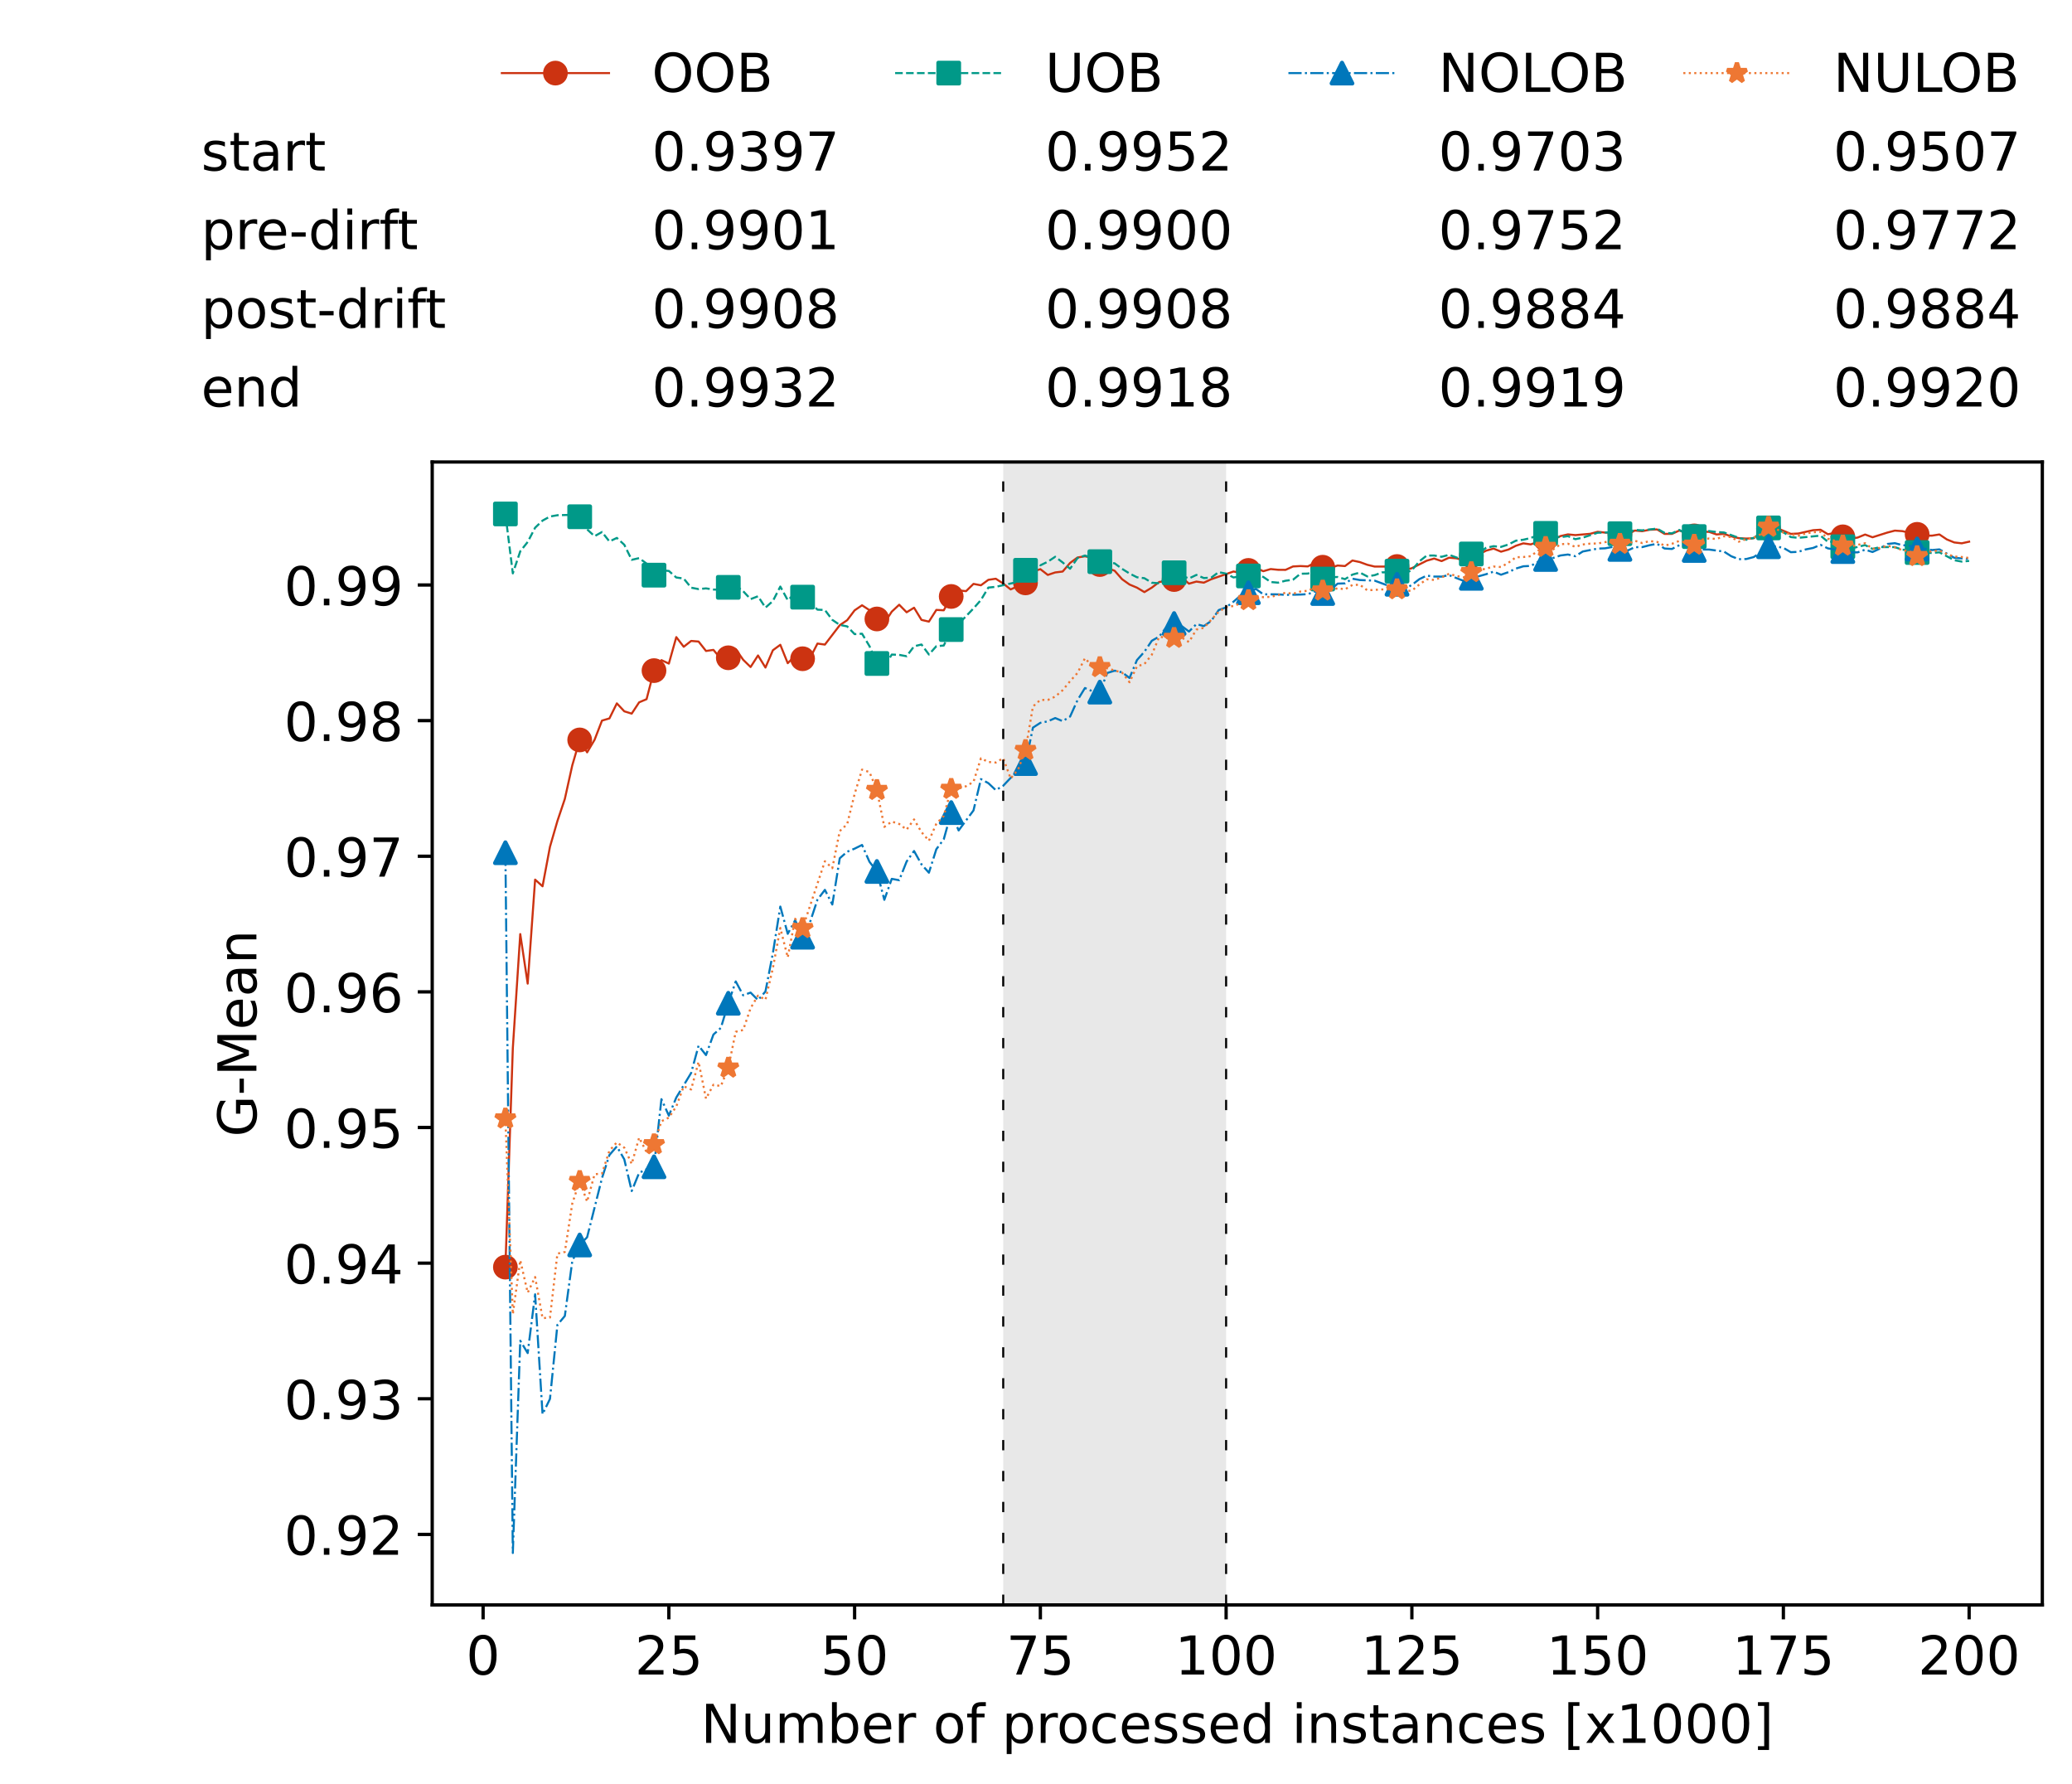 <?xml version="1.0" encoding="utf-8" standalone="no"?>
<!DOCTYPE svg PUBLIC "-//W3C//DTD SVG 1.1//EN"
  "http://www.w3.org/Graphics/SVG/1.1/DTD/svg11.dtd">
<!-- Created with matplotlib (https://matplotlib.org/) -->
<svg height="432.615pt" version="1.1" viewBox="0 0 502.65 432.615" width="502.65pt" xmlns="http://www.w3.org/2000/svg" xmlns:xlink="http://www.w3.org/1999/xlink">
 <defs>
  <style type="text/css">*{stroke-linecap:butt;stroke-linejoin:round;}</style>
 </defs>
 <g id="figure_1">
  <g id="patch_1">
   <path d="M 0 432.615 
L 502.65 432.615 
L 502.65 0 
L 0 0 
z
" style="fill:#ffffff;"/>
  </g>
  <g id="axes_1">
   <g id="patch_2">
    <path d="M 104.85 389.252 
L 495.45 389.252 
L 495.45 112.052 
L 104.85 112.052 
z
" style="fill:#ffffff;"/>
   </g>
   <g id="patch_3">
    <path clip-path="url(#pa8e7dde668)" d="M 297.446 389.252 
L 297.446 112.052 
L 243.372 112.052 
L 243.372 389.252 
z
" style="fill:#d3d3d3;opacity:0.5;"/>
   </g>
   <g id="matplotlib.axis_1">
    <g id="xtick_1">
     <g id="line2d_1">
      <defs>
       <path d="M 0 0 
L 0 3.5 
" id="me25afb99d0" style="stroke:#000000;stroke-width:0.8;"/>
      </defs>
      <g>
       <use style="stroke:#000000;stroke-width:0.8;" x="117.197" xlink:href="#me25afb99d0" y="389.252"/>
      </g>
     </g>
     <g id="text_1">
      <!-- 0 -->
      <g transform="translate(113.061 406.13)scale(0.13 -0.13)">
       <defs>
        <path d="M 31.781 66.406 
Q 24.172 66.406 20.328 58.906 
Q 16.5 51.422 16.5 36.375 
Q 16.5 21.391 20.328 13.891 
Q 24.172 6.391 31.781 6.391 
Q 39.453 6.391 43.281 13.891 
Q 47.125 21.391 47.125 36.375 
Q 47.125 51.422 43.281 58.906 
Q 39.453 66.406 31.781 66.406 
z
M 31.781 74.219 
Q 44.047 74.219 50.516 64.516 
Q 56.984 54.828 56.984 36.375 
Q 56.984 17.969 50.516 8.266 
Q 44.047 -1.422 31.781 -1.422 
Q 19.531 -1.422 13.062 8.266 
Q 6.594 17.969 6.594 36.375 
Q 6.594 54.828 13.062 64.516 
Q 19.531 74.219 31.781 74.219 
z
" id="DejaVuSans-48"/>
       </defs>
       <use xlink:href="#DejaVuSans-48"/>
      </g>
     </g>
    </g>
    <g id="xtick_2">
     <g id="line2d_2">
      <g>
       <use style="stroke:#000000;stroke-width:0.8;" x="162.259" xlink:href="#me25afb99d0" y="389.252"/>
      </g>
     </g>
     <g id="text_2">
      <!-- 25 -->
      <g transform="translate(153.988 406.13)scale(0.13 -0.13)">
       <defs>
        <path d="M 19.188 8.297 
L 53.609 8.297 
L 53.609 0 
L 7.328 0 
L 7.328 8.297 
Q 12.938 14.109 22.625 23.891 
Q 32.328 33.688 34.812 36.531 
Q 39.547 41.844 41.422 45.531 
Q 43.312 49.219 43.312 52.781 
Q 43.312 58.594 39.234 62.25 
Q 35.156 65.922 28.609 65.922 
Q 23.969 65.922 18.812 64.312 
Q 13.672 62.703 7.812 59.422 
L 7.812 69.391 
Q 13.766 71.781 18.938 73 
Q 24.125 74.219 28.422 74.219 
Q 39.75 74.219 46.484 68.547 
Q 53.219 62.891 53.219 53.422 
Q 53.219 48.922 51.531 44.891 
Q 49.859 40.875 45.406 35.406 
Q 44.188 33.984 37.641 27.219 
Q 31.109 20.453 19.188 8.297 
z
" id="DejaVuSans-50"/>
        <path d="M 10.797 72.906 
L 49.516 72.906 
L 49.516 64.594 
L 19.828 64.594 
L 19.828 46.734 
Q 21.969 47.469 24.109 47.828 
Q 26.266 48.188 28.422 48.188 
Q 40.625 48.188 47.75 41.5 
Q 54.891 34.812 54.891 23.391 
Q 54.891 11.625 47.562 5.094 
Q 40.234 -1.422 26.906 -1.422 
Q 22.312 -1.422 17.547 -0.641 
Q 12.797 0.141 7.719 1.703 
L 7.719 11.625 
Q 12.109 9.234 16.797 8.062 
Q 21.484 6.891 26.703 6.891 
Q 35.156 6.891 40.078 11.328 
Q 45.016 15.766 45.016 23.391 
Q 45.016 31 40.078 35.438 
Q 35.156 39.891 26.703 39.891 
Q 22.75 39.891 18.812 39.016 
Q 14.891 38.141 10.797 36.281 
z
" id="DejaVuSans-53"/>
       </defs>
       <use xlink:href="#DejaVuSans-50"/>
       <use x="63.623" xlink:href="#DejaVuSans-53"/>
      </g>
     </g>
    </g>
    <g id="xtick_3">
     <g id="line2d_3">
      <g>
       <use style="stroke:#000000;stroke-width:0.8;" x="207.322" xlink:href="#me25afb99d0" y="389.252"/>
      </g>
     </g>
     <g id="text_3">
      <!-- 50 -->
      <g transform="translate(199.05 406.13)scale(0.13 -0.13)">
       <use xlink:href="#DejaVuSans-53"/>
       <use x="63.623" xlink:href="#DejaVuSans-48"/>
      </g>
     </g>
    </g>
    <g id="xtick_4">
     <g id="line2d_4">
      <g>
       <use style="stroke:#000000;stroke-width:0.8;" x="252.384" xlink:href="#me25afb99d0" y="389.252"/>
      </g>
     </g>
     <g id="text_4">
      <!-- 75 -->
      <g transform="translate(244.113 406.13)scale(0.13 -0.13)">
       <defs>
        <path d="M 8.203 72.906 
L 55.078 72.906 
L 55.078 68.703 
L 28.609 0 
L 18.312 0 
L 43.219 64.594 
L 8.203 64.594 
z
" id="DejaVuSans-55"/>
       </defs>
       <use xlink:href="#DejaVuSans-55"/>
       <use x="63.623" xlink:href="#DejaVuSans-53"/>
      </g>
     </g>
    </g>
    <g id="xtick_5">
     <g id="line2d_5">
      <g>
       <use style="stroke:#000000;stroke-width:0.8;" x="297.446" xlink:href="#me25afb99d0" y="389.252"/>
      </g>
     </g>
     <g id="text_5">
      <!-- 100 -->
      <g transform="translate(285.039 406.13)scale(0.13 -0.13)">
       <defs>
        <path d="M 12.406 8.297 
L 28.516 8.297 
L 28.516 63.922 
L 10.984 60.406 
L 10.984 69.391 
L 28.422 72.906 
L 38.281 72.906 
L 38.281 8.297 
L 54.391 8.297 
L 54.391 0 
L 12.406 0 
z
" id="DejaVuSans-49"/>
       </defs>
       <use xlink:href="#DejaVuSans-49"/>
       <use x="63.623" xlink:href="#DejaVuSans-48"/>
       <use x="127.246" xlink:href="#DejaVuSans-48"/>
      </g>
     </g>
    </g>
    <g id="xtick_6">
     <g id="line2d_6">
      <g>
       <use style="stroke:#000000;stroke-width:0.8;" x="342.509" xlink:href="#me25afb99d0" y="389.252"/>
      </g>
     </g>
     <g id="text_6">
      <!-- 125 -->
      <g transform="translate(330.102 406.13)scale(0.13 -0.13)">
       <use xlink:href="#DejaVuSans-49"/>
       <use x="63.623" xlink:href="#DejaVuSans-50"/>
       <use x="127.246" xlink:href="#DejaVuSans-53"/>
      </g>
     </g>
    </g>
    <g id="xtick_7">
     <g id="line2d_7">
      <g>
       <use style="stroke:#000000;stroke-width:0.8;" x="387.571" xlink:href="#me25afb99d0" y="389.252"/>
      </g>
     </g>
     <g id="text_7">
      <!-- 150 -->
      <g transform="translate(375.164 406.13)scale(0.13 -0.13)">
       <use xlink:href="#DejaVuSans-49"/>
       <use x="63.623" xlink:href="#DejaVuSans-53"/>
       <use x="127.246" xlink:href="#DejaVuSans-48"/>
      </g>
     </g>
    </g>
    <g id="xtick_8">
     <g id="line2d_8">
      <g>
       <use style="stroke:#000000;stroke-width:0.8;" x="432.633" xlink:href="#me25afb99d0" y="389.252"/>
      </g>
     </g>
     <g id="text_8">
      <!-- 175 -->
      <g transform="translate(420.226 406.13)scale(0.13 -0.13)">
       <use xlink:href="#DejaVuSans-49"/>
       <use x="63.623" xlink:href="#DejaVuSans-55"/>
       <use x="127.246" xlink:href="#DejaVuSans-53"/>
      </g>
     </g>
    </g>
    <g id="xtick_9">
     <g id="line2d_9">
      <g>
       <use style="stroke:#000000;stroke-width:0.8;" x="477.695" xlink:href="#me25afb99d0" y="389.252"/>
      </g>
     </g>
     <g id="text_9">
      <!-- 200 -->
      <g transform="translate(465.289 406.13)scale(0.13 -0.13)">
       <use xlink:href="#DejaVuSans-50"/>
       <use x="63.623" xlink:href="#DejaVuSans-48"/>
       <use x="127.246" xlink:href="#DejaVuSans-48"/>
      </g>
     </g>
    </g>
    <g id="text_10">
     <!-- Number of processed instances [x1000] -->
     <g transform="translate(170.025 422.711)scale(0.13 -0.13)">
      <defs>
       <path d="M 9.812 72.906 
L 23.094 72.906 
L 55.422 11.922 
L 55.422 72.906 
L 64.984 72.906 
L 64.984 0 
L 51.703 0 
L 19.391 60.984 
L 19.391 0 
L 9.812 0 
z
" id="DejaVuSans-78"/>
       <path d="M 8.5 21.578 
L 8.5 54.688 
L 17.484 54.688 
L 17.484 21.922 
Q 17.484 14.156 20.5 10.266 
Q 23.531 6.391 29.594 6.391 
Q 36.859 6.391 41.078 11.031 
Q 45.312 15.672 45.312 23.688 
L 45.312 54.688 
L 54.297 54.688 
L 54.297 0 
L 45.312 0 
L 45.312 8.406 
Q 42.047 3.422 37.719 1 
Q 33.406 -1.422 27.688 -1.422 
Q 18.266 -1.422 13.375 4.438 
Q 8.5 10.297 8.5 21.578 
z
M 31.109 56 
z
" id="DejaVuSans-117"/>
       <path d="M 52 44.188 
Q 55.375 50.25 60.062 53.125 
Q 64.75 56 71.094 56 
Q 79.641 56 84.281 50.016 
Q 88.922 44.047 88.922 33.016 
L 88.922 0 
L 79.891 0 
L 79.891 32.719 
Q 79.891 40.578 77.094 44.375 
Q 74.312 48.188 68.609 48.188 
Q 61.625 48.188 57.562 43.547 
Q 53.516 38.922 53.516 30.906 
L 53.516 0 
L 44.484 0 
L 44.484 32.719 
Q 44.484 40.625 41.703 44.406 
Q 38.922 48.188 33.109 48.188 
Q 26.219 48.188 22.156 43.531 
Q 18.109 38.875 18.109 30.906 
L 18.109 0 
L 9.078 0 
L 9.078 54.688 
L 18.109 54.688 
L 18.109 46.188 
Q 21.188 51.219 25.484 53.609 
Q 29.781 56 35.688 56 
Q 41.656 56 45.828 52.969 
Q 50 49.953 52 44.188 
z
" id="DejaVuSans-109"/>
       <path d="M 48.688 27.297 
Q 48.688 37.203 44.609 42.844 
Q 40.531 48.484 33.406 48.484 
Q 26.266 48.484 22.188 42.844 
Q 18.109 37.203 18.109 27.297 
Q 18.109 17.391 22.188 11.75 
Q 26.266 6.109 33.406 6.109 
Q 40.531 6.109 44.609 11.75 
Q 48.688 17.391 48.688 27.297 
z
M 18.109 46.391 
Q 20.953 51.266 25.266 53.625 
Q 29.594 56 35.594 56 
Q 45.562 56 51.781 48.094 
Q 58.016 40.188 58.016 27.297 
Q 58.016 14.406 51.781 6.484 
Q 45.562 -1.422 35.594 -1.422 
Q 29.594 -1.422 25.266 0.953 
Q 20.953 3.328 18.109 8.203 
L 18.109 0 
L 9.078 0 
L 9.078 75.984 
L 18.109 75.984 
z
" id="DejaVuSans-98"/>
       <path d="M 56.203 29.594 
L 56.203 25.203 
L 14.891 25.203 
Q 15.484 15.922 20.484 11.062 
Q 25.484 6.203 34.422 6.203 
Q 39.594 6.203 44.453 7.469 
Q 49.312 8.734 54.109 11.281 
L 54.109 2.781 
Q 49.266 0.734 44.188 -0.344 
Q 39.109 -1.422 33.891 -1.422 
Q 20.797 -1.422 13.156 6.188 
Q 5.516 13.812 5.516 26.812 
Q 5.516 40.234 12.766 48.109 
Q 20.016 56 32.328 56 
Q 43.359 56 49.781 48.891 
Q 56.203 41.797 56.203 29.594 
z
M 47.219 32.234 
Q 47.125 39.594 43.094 43.984 
Q 39.062 48.391 32.422 48.391 
Q 24.906 48.391 20.391 44.141 
Q 15.875 39.891 15.188 32.172 
z
" id="DejaVuSans-101"/>
       <path d="M 41.109 46.297 
Q 39.594 47.172 37.812 47.578 
Q 36.031 48 33.891 48 
Q 26.266 48 22.188 43.047 
Q 18.109 38.094 18.109 28.812 
L 18.109 0 
L 9.078 0 
L 9.078 54.688 
L 18.109 54.688 
L 18.109 46.188 
Q 20.953 51.172 25.484 53.578 
Q 30.031 56 36.531 56 
Q 37.453 56 38.578 55.875 
Q 39.703 55.766 41.062 55.516 
z
" id="DejaVuSans-114"/>
       <path id="DejaVuSans-32"/>
       <path d="M 30.609 48.391 
Q 23.391 48.391 19.188 42.75 
Q 14.984 37.109 14.984 27.297 
Q 14.984 17.484 19.156 11.844 
Q 23.344 6.203 30.609 6.203 
Q 37.797 6.203 41.984 11.859 
Q 46.188 17.531 46.188 27.297 
Q 46.188 37.016 41.984 42.703 
Q 37.797 48.391 30.609 48.391 
z
M 30.609 56 
Q 42.328 56 49.016 48.375 
Q 55.719 40.766 55.719 27.297 
Q 55.719 13.875 49.016 6.219 
Q 42.328 -1.422 30.609 -1.422 
Q 18.844 -1.422 12.172 6.219 
Q 5.516 13.875 5.516 27.297 
Q 5.516 40.766 12.172 48.375 
Q 18.844 56 30.609 56 
z
" id="DejaVuSans-111"/>
       <path d="M 37.109 75.984 
L 37.109 68.5 
L 28.516 68.5 
Q 23.688 68.5 21.797 66.547 
Q 19.922 64.594 19.922 59.516 
L 19.922 54.688 
L 34.719 54.688 
L 34.719 47.703 
L 19.922 47.703 
L 19.922 0 
L 10.891 0 
L 10.891 47.703 
L 2.297 47.703 
L 2.297 54.688 
L 10.891 54.688 
L 10.891 58.5 
Q 10.891 67.625 15.141 71.797 
Q 19.391 75.984 28.609 75.984 
z
" id="DejaVuSans-102"/>
       <path d="M 18.109 8.203 
L 18.109 -20.797 
L 9.078 -20.797 
L 9.078 54.688 
L 18.109 54.688 
L 18.109 46.391 
Q 20.953 51.266 25.266 53.625 
Q 29.594 56 35.594 56 
Q 45.562 56 51.781 48.094 
Q 58.016 40.188 58.016 27.297 
Q 58.016 14.406 51.781 6.484 
Q 45.562 -1.422 35.594 -1.422 
Q 29.594 -1.422 25.266 0.953 
Q 20.953 3.328 18.109 8.203 
z
M 48.688 27.297 
Q 48.688 37.203 44.609 42.844 
Q 40.531 48.484 33.406 48.484 
Q 26.266 48.484 22.188 42.844 
Q 18.109 37.203 18.109 27.297 
Q 18.109 17.391 22.188 11.75 
Q 26.266 6.109 33.406 6.109 
Q 40.531 6.109 44.609 11.75 
Q 48.688 17.391 48.688 27.297 
z
" id="DejaVuSans-112"/>
       <path d="M 48.781 52.594 
L 48.781 44.188 
Q 44.969 46.297 41.141 47.344 
Q 37.312 48.391 33.406 48.391 
Q 24.656 48.391 19.812 42.844 
Q 14.984 37.312 14.984 27.297 
Q 14.984 17.281 19.812 11.734 
Q 24.656 6.203 33.406 6.203 
Q 37.312 6.203 41.141 7.25 
Q 44.969 8.297 48.781 10.406 
L 48.781 2.094 
Q 45.016 0.344 40.984 -0.531 
Q 36.969 -1.422 32.422 -1.422 
Q 20.062 -1.422 12.781 6.344 
Q 5.516 14.109 5.516 27.297 
Q 5.516 40.672 12.859 48.328 
Q 20.219 56 33.016 56 
Q 37.156 56 41.109 55.141 
Q 45.062 54.297 48.781 52.594 
z
" id="DejaVuSans-99"/>
       <path d="M 44.281 53.078 
L 44.281 44.578 
Q 40.484 46.531 36.375 47.5 
Q 32.281 48.484 27.875 48.484 
Q 21.188 48.484 17.844 46.438 
Q 14.5 44.391 14.5 40.281 
Q 14.5 37.156 16.891 35.375 
Q 19.281 33.594 26.516 31.984 
L 29.594 31.297 
Q 39.156 29.25 43.188 25.516 
Q 47.219 21.781 47.219 15.094 
Q 47.219 7.469 41.188 3.016 
Q 35.156 -1.422 24.609 -1.422 
Q 20.219 -1.422 15.453 -0.562 
Q 10.688 0.297 5.422 2 
L 5.422 11.281 
Q 10.406 8.688 15.234 7.391 
Q 20.062 6.109 24.812 6.109 
Q 31.156 6.109 34.562 8.281 
Q 37.984 10.453 37.984 14.406 
Q 37.984 18.062 35.516 20.016 
Q 33.062 21.969 24.703 23.781 
L 21.578 24.516 
Q 13.234 26.266 9.516 29.906 
Q 5.812 33.547 5.812 39.891 
Q 5.812 47.609 11.281 51.797 
Q 16.75 56 26.812 56 
Q 31.781 56 36.172 55.266 
Q 40.578 54.547 44.281 53.078 
z
" id="DejaVuSans-115"/>
       <path d="M 45.406 46.391 
L 45.406 75.984 
L 54.391 75.984 
L 54.391 0 
L 45.406 0 
L 45.406 8.203 
Q 42.578 3.328 38.25 0.953 
Q 33.938 -1.422 27.875 -1.422 
Q 17.969 -1.422 11.734 6.484 
Q 5.516 14.406 5.516 27.297 
Q 5.516 40.188 11.734 48.094 
Q 17.969 56 27.875 56 
Q 33.938 56 38.25 53.625 
Q 42.578 51.266 45.406 46.391 
z
M 14.797 27.297 
Q 14.797 17.391 18.875 11.75 
Q 22.953 6.109 30.078 6.109 
Q 37.203 6.109 41.297 11.75 
Q 45.406 17.391 45.406 27.297 
Q 45.406 37.203 41.297 42.844 
Q 37.203 48.484 30.078 48.484 
Q 22.953 48.484 18.875 42.844 
Q 14.797 37.203 14.797 27.297 
z
" id="DejaVuSans-100"/>
       <path d="M 9.422 54.688 
L 18.406 54.688 
L 18.406 0 
L 9.422 0 
z
M 9.422 75.984 
L 18.406 75.984 
L 18.406 64.594 
L 9.422 64.594 
z
" id="DejaVuSans-105"/>
       <path d="M 54.891 33.016 
L 54.891 0 
L 45.906 0 
L 45.906 32.719 
Q 45.906 40.484 42.875 44.328 
Q 39.844 48.188 33.797 48.188 
Q 26.516 48.188 22.312 43.547 
Q 18.109 38.922 18.109 30.906 
L 18.109 0 
L 9.078 0 
L 9.078 54.688 
L 18.109 54.688 
L 18.109 46.188 
Q 21.344 51.125 25.703 53.562 
Q 30.078 56 35.797 56 
Q 45.219 56 50.047 50.172 
Q 54.891 44.344 54.891 33.016 
z
" id="DejaVuSans-110"/>
       <path d="M 18.312 70.219 
L 18.312 54.688 
L 36.812 54.688 
L 36.812 47.703 
L 18.312 47.703 
L 18.312 18.016 
Q 18.312 11.328 20.141 9.422 
Q 21.969 7.516 27.594 7.516 
L 36.812 7.516 
L 36.812 0 
L 27.594 0 
Q 17.188 0 13.234 3.875 
Q 9.281 7.766 9.281 18.016 
L 9.281 47.703 
L 2.688 47.703 
L 2.688 54.688 
L 9.281 54.688 
L 9.281 70.219 
z
" id="DejaVuSans-116"/>
       <path d="M 34.281 27.484 
Q 23.391 27.484 19.188 25 
Q 14.984 22.516 14.984 16.5 
Q 14.984 11.719 18.141 8.906 
Q 21.297 6.109 26.703 6.109 
Q 34.188 6.109 38.703 11.406 
Q 43.219 16.703 43.219 25.484 
L 43.219 27.484 
z
M 52.203 31.203 
L 52.203 0 
L 43.219 0 
L 43.219 8.297 
Q 40.141 3.328 35.547 0.953 
Q 30.953 -1.422 24.312 -1.422 
Q 15.922 -1.422 10.953 3.297 
Q 6 8.016 6 15.922 
Q 6 25.141 12.172 29.828 
Q 18.359 34.516 30.609 34.516 
L 43.219 34.516 
L 43.219 35.406 
Q 43.219 41.609 39.141 45 
Q 35.062 48.391 27.688 48.391 
Q 23 48.391 18.547 47.266 
Q 14.109 46.141 10.016 43.891 
L 10.016 52.203 
Q 14.938 54.109 19.578 55.047 
Q 24.219 56 28.609 56 
Q 40.484 56 46.344 49.844 
Q 52.203 43.703 52.203 31.203 
z
" id="DejaVuSans-97"/>
       <path d="M 8.594 75.984 
L 29.297 75.984 
L 29.297 69 
L 17.578 69 
L 17.578 -6.203 
L 29.297 -6.203 
L 29.297 -13.188 
L 8.594 -13.188 
z
" id="DejaVuSans-91"/>
       <path d="M 54.891 54.688 
L 35.109 28.078 
L 55.906 0 
L 45.312 0 
L 29.391 21.484 
L 13.484 0 
L 2.875 0 
L 24.125 28.609 
L 4.688 54.688 
L 15.281 54.688 
L 29.781 35.203 
L 44.281 54.688 
z
" id="DejaVuSans-120"/>
       <path d="M 30.422 75.984 
L 30.422 -13.188 
L 9.719 -13.188 
L 9.719 -6.203 
L 21.391 -6.203 
L 21.391 69 
L 9.719 69 
L 9.719 75.984 
z
" id="DejaVuSans-93"/>
      </defs>
      <use xlink:href="#DejaVuSans-78"/>
      <use x="74.805" xlink:href="#DejaVuSans-117"/>
      <use x="138.184" xlink:href="#DejaVuSans-109"/>
      <use x="235.596" xlink:href="#DejaVuSans-98"/>
      <use x="299.072" xlink:href="#DejaVuSans-101"/>
      <use x="360.596" xlink:href="#DejaVuSans-114"/>
      <use x="401.709" xlink:href="#DejaVuSans-32"/>
      <use x="433.496" xlink:href="#DejaVuSans-111"/>
      <use x="494.678" xlink:href="#DejaVuSans-102"/>
      <use x="529.883" xlink:href="#DejaVuSans-32"/>
      <use x="561.67" xlink:href="#DejaVuSans-112"/>
      <use x="625.146" xlink:href="#DejaVuSans-114"/>
      <use x="664.01" xlink:href="#DejaVuSans-111"/>
      <use x="725.191" xlink:href="#DejaVuSans-99"/>
      <use x="780.172" xlink:href="#DejaVuSans-101"/>
      <use x="841.695" xlink:href="#DejaVuSans-115"/>
      <use x="893.795" xlink:href="#DejaVuSans-115"/>
      <use x="945.895" xlink:href="#DejaVuSans-101"/>
      <use x="1007.418" xlink:href="#DejaVuSans-100"/>
      <use x="1070.895" xlink:href="#DejaVuSans-32"/>
      <use x="1102.682" xlink:href="#DejaVuSans-105"/>
      <use x="1130.465" xlink:href="#DejaVuSans-110"/>
      <use x="1193.844" xlink:href="#DejaVuSans-115"/>
      <use x="1245.943" xlink:href="#DejaVuSans-116"/>
      <use x="1285.152" xlink:href="#DejaVuSans-97"/>
      <use x="1346.432" xlink:href="#DejaVuSans-110"/>
      <use x="1409.811" xlink:href="#DejaVuSans-99"/>
      <use x="1464.791" xlink:href="#DejaVuSans-101"/>
      <use x="1526.314" xlink:href="#DejaVuSans-115"/>
      <use x="1578.414" xlink:href="#DejaVuSans-32"/>
      <use x="1610.201" xlink:href="#DejaVuSans-91"/>
      <use x="1649.215" xlink:href="#DejaVuSans-120"/>
      <use x="1708.395" xlink:href="#DejaVuSans-49"/>
      <use x="1772.018" xlink:href="#DejaVuSans-48"/>
      <use x="1835.641" xlink:href="#DejaVuSans-48"/>
      <use x="1899.264" xlink:href="#DejaVuSans-48"/>
      <use x="1962.887" xlink:href="#DejaVuSans-93"/>
     </g>
    </g>
   </g>
   <g id="matplotlib.axis_2">
    <g id="ytick_1">
     <g id="line2d_10">
      <defs>
       <path d="M 0 0 
L -3.5 0 
" id="m56e4f09863" style="stroke:#000000;stroke-width:0.8;"/>
      </defs>
      <g>
       <use style="stroke:#000000;stroke-width:0.8;" x="104.85" xlink:href="#m56e4f09863" y="372.145"/>
      </g>
     </g>
     <g id="text_11">
      <!-- 0.92 -->
      <g transform="translate(68.905 377.084)scale(0.13 -0.13)">
       <defs>
        <path d="M 10.688 12.406 
L 21 12.406 
L 21 0 
L 10.688 0 
z
" id="DejaVuSans-46"/>
        <path d="M 10.984 1.516 
L 10.984 10.5 
Q 14.703 8.734 18.5 7.812 
Q 22.312 6.891 25.984 6.891 
Q 35.75 6.891 40.891 13.453 
Q 46.047 20.016 46.781 33.406 
Q 43.953 29.203 39.594 26.953 
Q 35.25 24.703 29.984 24.703 
Q 19.047 24.703 12.672 31.312 
Q 6.297 37.938 6.297 49.422 
Q 6.297 60.641 12.938 67.422 
Q 19.578 74.219 30.609 74.219 
Q 43.266 74.219 49.922 64.516 
Q 56.594 54.828 56.594 36.375 
Q 56.594 19.141 48.406 8.859 
Q 40.234 -1.422 26.422 -1.422 
Q 22.703 -1.422 18.891 -0.688 
Q 15.094 0.047 10.984 1.516 
z
M 30.609 32.422 
Q 37.25 32.422 41.125 36.953 
Q 45.016 41.5 45.016 49.422 
Q 45.016 57.281 41.125 61.844 
Q 37.25 66.406 30.609 66.406 
Q 23.969 66.406 20.094 61.844 
Q 16.219 57.281 16.219 49.422 
Q 16.219 41.5 20.094 36.953 
Q 23.969 32.422 30.609 32.422 
z
" id="DejaVuSans-57"/>
       </defs>
       <use xlink:href="#DejaVuSans-48"/>
       <use x="63.623" xlink:href="#DejaVuSans-46"/>
       <use x="95.41" xlink:href="#DejaVuSans-57"/>
       <use x="159.033" xlink:href="#DejaVuSans-50"/>
      </g>
     </g>
    </g>
    <g id="ytick_2">
     <g id="line2d_11">
      <g>
       <use style="stroke:#000000;stroke-width:0.8;" x="104.85" xlink:href="#m56e4f09863" y="339.25"/>
      </g>
     </g>
     <g id="text_12">
      <!-- 0.93 -->
      <g transform="translate(68.905 344.189)scale(0.13 -0.13)">
       <defs>
        <path d="M 40.578 39.312 
Q 47.656 37.797 51.625 33 
Q 55.609 28.219 55.609 21.188 
Q 55.609 10.406 48.188 4.484 
Q 40.766 -1.422 27.094 -1.422 
Q 22.516 -1.422 17.656 -0.516 
Q 12.797 0.391 7.625 2.203 
L 7.625 11.719 
Q 11.719 9.328 16.594 8.109 
Q 21.484 6.891 26.812 6.891 
Q 36.078 6.891 40.938 10.547 
Q 45.797 14.203 45.797 21.188 
Q 45.797 27.641 41.281 31.266 
Q 36.766 34.906 28.719 34.906 
L 20.219 34.906 
L 20.219 43.016 
L 29.109 43.016 
Q 36.375 43.016 40.234 45.922 
Q 44.094 48.828 44.094 54.297 
Q 44.094 59.906 40.109 62.906 
Q 36.141 65.922 28.719 65.922 
Q 24.656 65.922 20.016 65.031 
Q 15.375 64.156 9.812 62.312 
L 9.812 71.094 
Q 15.438 72.656 20.344 73.438 
Q 25.25 74.219 29.594 74.219 
Q 40.828 74.219 47.359 69.109 
Q 53.906 64.016 53.906 55.328 
Q 53.906 49.266 50.438 45.094 
Q 46.969 40.922 40.578 39.312 
z
" id="DejaVuSans-51"/>
       </defs>
       <use xlink:href="#DejaVuSans-48"/>
       <use x="63.623" xlink:href="#DejaVuSans-46"/>
       <use x="95.41" xlink:href="#DejaVuSans-57"/>
       <use x="159.033" xlink:href="#DejaVuSans-51"/>
      </g>
     </g>
    </g>
    <g id="ytick_3">
     <g id="line2d_12">
      <g>
       <use style="stroke:#000000;stroke-width:0.8;" x="104.85" xlink:href="#m56e4f09863" y="306.354"/>
      </g>
     </g>
     <g id="text_13">
      <!-- 0.94 -->
      <g transform="translate(68.905 311.293)scale(0.13 -0.13)">
       <defs>
        <path d="M 37.797 64.312 
L 12.891 25.391 
L 37.797 25.391 
z
M 35.203 72.906 
L 47.609 72.906 
L 47.609 25.391 
L 58.016 25.391 
L 58.016 17.188 
L 47.609 17.188 
L 47.609 0 
L 37.797 0 
L 37.797 17.188 
L 4.891 17.188 
L 4.891 26.703 
z
" id="DejaVuSans-52"/>
       </defs>
       <use xlink:href="#DejaVuSans-48"/>
       <use x="63.623" xlink:href="#DejaVuSans-46"/>
       <use x="95.41" xlink:href="#DejaVuSans-57"/>
       <use x="159.033" xlink:href="#DejaVuSans-52"/>
      </g>
     </g>
    </g>
    <g id="ytick_4">
     <g id="line2d_13">
      <g>
       <use style="stroke:#000000;stroke-width:0.8;" x="104.85" xlink:href="#m56e4f09863" y="273.459"/>
      </g>
     </g>
     <g id="text_14">
      <!-- 0.95 -->
      <g transform="translate(68.905 278.398)scale(0.13 -0.13)">
       <use xlink:href="#DejaVuSans-48"/>
       <use x="63.623" xlink:href="#DejaVuSans-46"/>
       <use x="95.41" xlink:href="#DejaVuSans-57"/>
       <use x="159.033" xlink:href="#DejaVuSans-53"/>
      </g>
     </g>
    </g>
    <g id="ytick_5">
     <g id="line2d_14">
      <g>
       <use style="stroke:#000000;stroke-width:0.8;" x="104.85" xlink:href="#m56e4f09863" y="240.564"/>
      </g>
     </g>
     <g id="text_15">
      <!-- 0.96 -->
      <g transform="translate(68.905 245.503)scale(0.13 -0.13)">
       <defs>
        <path d="M 33.016 40.375 
Q 26.375 40.375 22.484 35.828 
Q 18.609 31.297 18.609 23.391 
Q 18.609 15.531 22.484 10.953 
Q 26.375 6.391 33.016 6.391 
Q 39.656 6.391 43.531 10.953 
Q 47.406 15.531 47.406 23.391 
Q 47.406 31.297 43.531 35.828 
Q 39.656 40.375 33.016 40.375 
z
M 52.594 71.297 
L 52.594 62.312 
Q 48.875 64.062 45.094 64.984 
Q 41.312 65.922 37.594 65.922 
Q 27.828 65.922 22.672 59.328 
Q 17.531 52.734 16.797 39.406 
Q 19.672 43.656 24.016 45.922 
Q 28.375 48.188 33.594 48.188 
Q 44.578 48.188 50.953 41.516 
Q 57.328 34.859 57.328 23.391 
Q 57.328 12.156 50.688 5.359 
Q 44.047 -1.422 33.016 -1.422 
Q 20.359 -1.422 13.672 8.266 
Q 6.984 17.969 6.984 36.375 
Q 6.984 53.656 15.188 63.938 
Q 23.391 74.219 37.203 74.219 
Q 40.922 74.219 44.703 73.484 
Q 48.484 72.75 52.594 71.297 
z
" id="DejaVuSans-54"/>
       </defs>
       <use xlink:href="#DejaVuSans-48"/>
       <use x="63.623" xlink:href="#DejaVuSans-46"/>
       <use x="95.41" xlink:href="#DejaVuSans-57"/>
       <use x="159.033" xlink:href="#DejaVuSans-54"/>
      </g>
     </g>
    </g>
    <g id="ytick_6">
     <g id="line2d_15">
      <g>
       <use style="stroke:#000000;stroke-width:0.8;" x="104.85" xlink:href="#m56e4f09863" y="207.669"/>
      </g>
     </g>
     <g id="text_16">
      <!-- 0.97 -->
      <g transform="translate(68.905 212.608)scale(0.13 -0.13)">
       <use xlink:href="#DejaVuSans-48"/>
       <use x="63.623" xlink:href="#DejaVuSans-46"/>
       <use x="95.41" xlink:href="#DejaVuSans-57"/>
       <use x="159.033" xlink:href="#DejaVuSans-55"/>
      </g>
     </g>
    </g>
    <g id="ytick_7">
     <g id="line2d_16">
      <g>
       <use style="stroke:#000000;stroke-width:0.8;" x="104.85" xlink:href="#m56e4f09863" y="174.774"/>
      </g>
     </g>
     <g id="text_17">
      <!-- 0.98 -->
      <g transform="translate(68.905 179.713)scale(0.13 -0.13)">
       <defs>
        <path d="M 31.781 34.625 
Q 24.75 34.625 20.719 30.859 
Q 16.703 27.094 16.703 20.516 
Q 16.703 13.922 20.719 10.156 
Q 24.75 6.391 31.781 6.391 
Q 38.812 6.391 42.859 10.172 
Q 46.922 13.969 46.922 20.516 
Q 46.922 27.094 42.891 30.859 
Q 38.875 34.625 31.781 34.625 
z
M 21.922 38.812 
Q 15.578 40.375 12.031 44.719 
Q 8.5 49.078 8.5 55.328 
Q 8.5 64.062 14.719 69.141 
Q 20.953 74.219 31.781 74.219 
Q 42.672 74.219 48.875 69.141 
Q 55.078 64.062 55.078 55.328 
Q 55.078 49.078 51.531 44.719 
Q 48 40.375 41.703 38.812 
Q 48.828 37.156 52.797 32.312 
Q 56.781 27.484 56.781 20.516 
Q 56.781 9.906 50.312 4.234 
Q 43.844 -1.422 31.781 -1.422 
Q 19.734 -1.422 13.25 4.234 
Q 6.781 9.906 6.781 20.516 
Q 6.781 27.484 10.781 32.312 
Q 14.797 37.156 21.922 38.812 
z
M 18.312 54.391 
Q 18.312 48.734 21.844 45.562 
Q 25.391 42.391 31.781 42.391 
Q 38.141 42.391 41.719 45.562 
Q 45.312 48.734 45.312 54.391 
Q 45.312 60.062 41.719 63.234 
Q 38.141 66.406 31.781 66.406 
Q 25.391 66.406 21.844 63.234 
Q 18.312 60.062 18.312 54.391 
z
" id="DejaVuSans-56"/>
       </defs>
       <use xlink:href="#DejaVuSans-48"/>
       <use x="63.623" xlink:href="#DejaVuSans-46"/>
       <use x="95.41" xlink:href="#DejaVuSans-57"/>
       <use x="159.033" xlink:href="#DejaVuSans-56"/>
      </g>
     </g>
    </g>
    <g id="ytick_8">
     <g id="line2d_17">
      <g>
       <use style="stroke:#000000;stroke-width:0.8;" x="104.85" xlink:href="#m56e4f09863" y="141.878"/>
      </g>
     </g>
     <g id="text_18">
      <!-- 0.99 -->
      <g transform="translate(68.905 146.817)scale(0.13 -0.13)">
       <use xlink:href="#DejaVuSans-48"/>
       <use x="63.623" xlink:href="#DejaVuSans-46"/>
       <use x="95.41" xlink:href="#DejaVuSans-57"/>
       <use x="159.033" xlink:href="#DejaVuSans-57"/>
      </g>
     </g>
    </g>
    <g id="text_19">
     <!-- G-Mean -->
     <g transform="translate(62.201 275.744)rotate(-90)scale(0.13 -0.13)">
      <defs>
       <path d="M 59.516 10.406 
L 59.516 29.984 
L 43.406 29.984 
L 43.406 38.094 
L 69.281 38.094 
L 69.281 6.781 
Q 63.578 2.734 56.688 0.656 
Q 49.812 -1.422 42 -1.422 
Q 24.906 -1.422 15.25 8.562 
Q 5.609 18.562 5.609 36.375 
Q 5.609 54.25 15.25 64.234 
Q 24.906 74.219 42 74.219 
Q 49.125 74.219 55.547 72.453 
Q 61.969 70.703 67.391 67.281 
L 67.391 56.781 
Q 61.922 61.422 55.766 63.766 
Q 49.609 66.109 42.828 66.109 
Q 29.438 66.109 22.719 58.641 
Q 16.016 51.172 16.016 36.375 
Q 16.016 21.625 22.719 14.156 
Q 29.438 6.688 42.828 6.688 
Q 48.047 6.688 52.141 7.594 
Q 56.25 8.5 59.516 10.406 
z
" id="DejaVuSans-71"/>
       <path d="M 4.891 31.391 
L 31.203 31.391 
L 31.203 23.391 
L 4.891 23.391 
z
" id="DejaVuSans-45"/>
       <path d="M 9.812 72.906 
L 24.516 72.906 
L 43.109 23.297 
L 61.812 72.906 
L 76.516 72.906 
L 76.516 0 
L 66.891 0 
L 66.891 64.016 
L 48.094 14.016 
L 38.188 14.016 
L 19.391 64.016 
L 19.391 0 
L 9.812 0 
z
" id="DejaVuSans-77"/>
      </defs>
      <use xlink:href="#DejaVuSans-71"/>
      <use x="77.49" xlink:href="#DejaVuSans-45"/>
      <use x="113.574" xlink:href="#DejaVuSans-77"/>
      <use x="199.854" xlink:href="#DejaVuSans-101"/>
      <use x="261.377" xlink:href="#DejaVuSans-97"/>
      <use x="322.656" xlink:href="#DejaVuSans-110"/>
     </g>
    </g>
   </g>
   <g id="line2d_18"/>
   <g id="line2d_19"/>
   <g id="line2d_20"/>
   <g id="line2d_21"/>
   <g id="line2d_22"/>
   <g id="line2d_23">
    <path clip-path="url(#pa8e7dde668)" d="M 122.605 307.323 
L 124.407 254.24 
L 126.21 226.547 
L 128.012 238.563 
L 129.815 213.337 
L 131.617 214.958 
L 133.419 205.373 
L 135.222 199.132 
L 137.024 193.767 
L 138.827 185.633 
L 140.629 179.458 
L 142.432 182.471 
L 144.234 179.437 
L 146.037 174.772 
L 147.839 174.24 
L 149.642 170.589 
L 151.444 172.516 
L 153.247 173.078 
L 155.049 170.336 
L 156.852 169.574 
L 158.654 162.648 
L 160.457 160.104 
L 162.259 160.944 
L 164.062 154.521 
L 165.864 156.865 
L 167.667 155.447 
L 169.469 155.597 
L 171.272 157.88 
L 173.074 157.621 
L 174.877 159.797 
L 176.679 159.535 
L 178.482 157.424 
L 180.284 160.012 
L 182.087 161.775 
L 183.889 158.971 
L 185.692 161.904 
L 187.494 157.709 
L 189.297 156.384 
L 191.099 160.845 
L 192.902 159.052 
L 194.704 159.767 
L 196.507 159.606 
L 198.309 156.087 
L 200.112 156.335 
L 203.717 151.638 
L 205.519 150.414 
L 207.322 148.028 
L 209.124 146.802 
L 210.927 147.984 
L 212.729 150.12 
L 214.532 151.106 
L 216.334 148.345 
L 218.137 146.67 
L 219.939 148.499 
L 221.742 147.393 
L 223.544 150.344 
L 225.347 150.761 
L 227.149 147.925 
L 228.952 148.019 
L 230.754 144.66 
L 232.557 143.193 
L 234.359 143.373 
L 236.162 141.61 
L 237.964 141.954 
L 239.767 140.625 
L 241.569 140.361 
L 243.372 141.53 
L 245.174 142.952 
L 248.779 141.369 
L 250.581 138.643 
L 252.384 138.039 
L 254.186 139.439 
L 255.989 138.835 
L 257.791 138.619 
L 259.594 136.531 
L 261.396 135.211 
L 263.199 134.916 
L 265.001 135.306 
L 266.804 136.92 
L 268.606 137.751 
L 270.409 138.431 
L 272.211 140.48 
L 274.014 141.768 
L 275.816 142.523 
L 277.619 143.604 
L 279.421 142.52 
L 281.224 141.144 
L 283.026 140.932 
L 284.829 140.559 
L 286.631 139.981 
L 288.434 141.561 
L 290.236 141.052 
L 292.039 141.317 
L 293.841 140.483 
L 299.249 138.605 
L 301.051 138.972 
L 304.656 137.709 
L 306.459 138.537 
L 308.261 138.015 
L 310.064 138.194 
L 311.866 138.21 
L 313.669 137.387 
L 315.471 137.286 
L 317.274 137.375 
L 319.076 136.424 
L 320.879 137.568 
L 322.681 137.76 
L 324.484 137.155 
L 326.286 137.289 
L 328.089 135.942 
L 329.891 136.322 
L 331.694 136.982 
L 333.496 137.416 
L 338.904 137.4 
L 340.706 138.259 
L 342.509 137.804 
L 346.114 135.984 
L 347.916 135.47 
L 349.719 136.088 
L 351.521 135.259 
L 353.324 135.412 
L 355.126 135.914 
L 356.928 134.791 
L 358.731 134.467 
L 360.533 133.546 
L 362.336 133.051 
L 364.138 133.801 
L 365.941 133.281 
L 367.743 132.364 
L 369.546 131.779 
L 371.348 132.036 
L 374.953 130.754 
L 376.756 130.923 
L 378.558 130.019 
L 380.361 129.605 
L 382.163 129.783 
L 385.768 129.465 
L 387.571 128.975 
L 389.373 129.171 
L 391.176 129.202 
L 392.978 129.563 
L 394.781 129.655 
L 396.583 128.675 
L 398.386 128.835 
L 400.188 128.481 
L 401.991 128.404 
L 403.793 129.484 
L 405.596 129.484 
L 407.398 128.67 
L 411.003 129.969 
L 412.806 128.964 
L 414.608 128.992 
L 416.411 129.623 
L 418.213 129.479 
L 420.016 130.096 
L 421.818 130.522 
L 423.621 130.616 
L 425.423 130.543 
L 427.226 129.165 
L 429.028 128.216 
L 430.831 127.981 
L 434.436 129.484 
L 436.238 129.4 
L 439.843 128.589 
L 441.646 128.477 
L 443.448 129.578 
L 445.251 129.201 
L 447.053 130.199 
L 448.856 130.671 
L 450.658 130.373 
L 452.461 129.641 
L 454.263 130.302 
L 457.868 129.163 
L 459.671 128.695 
L 461.473 128.816 
L 465.078 129.596 
L 466.881 129.911 
L 468.683 129.912 
L 470.485 129.62 
L 472.288 130.83 
L 474.09 131.563 
L 475.893 131.77 
L 477.695 131.375 
L 477.695 131.375 
" style="fill:none;stroke:#cc3311;stroke-linecap:square;stroke-width:0.5;"/>
    <defs>
     <path d="M 0 2.5 
C 0.663 2.5 1.299 2.237 1.768 1.768 
C 2.237 1.299 2.5 0.663 2.5 0 
C 2.5 -0.663 2.237 -1.299 1.768 -1.768 
C 1.299 -2.237 0.663 -2.5 0 -2.5 
C -0.663 -2.5 -1.299 -2.237 -1.768 -1.768 
C -2.237 -1.299 -2.5 -0.663 -2.5 0 
C -2.5 0.663 -2.237 1.299 -1.768 1.768 
C -1.299 2.237 -0.663 2.5 0 2.5 
z
" id="m102142926c" style="stroke:#cc3311;"/>
    </defs>
    <g clip-path="url(#pa8e7dde668)">
     <use style="fill:#cc3311;stroke:#cc3311;" x="122.605" xlink:href="#m102142926c" y="307.323"/>
     <use style="fill:#cc3311;stroke:#cc3311;" x="140.629" xlink:href="#m102142926c" y="179.458"/>
     <use style="fill:#cc3311;stroke:#cc3311;" x="158.654" xlink:href="#m102142926c" y="162.648"/>
     <use style="fill:#cc3311;stroke:#cc3311;" x="176.679" xlink:href="#m102142926c" y="159.535"/>
     <use style="fill:#cc3311;stroke:#cc3311;" x="194.704" xlink:href="#m102142926c" y="159.767"/>
     <use style="fill:#cc3311;stroke:#cc3311;" x="212.729" xlink:href="#m102142926c" y="150.12"/>
     <use style="fill:#cc3311;stroke:#cc3311;" x="230.754" xlink:href="#m102142926c" y="144.66"/>
     <use style="fill:#cc3311;stroke:#cc3311;" x="248.779" xlink:href="#m102142926c" y="141.369"/>
     <use style="fill:#cc3311;stroke:#cc3311;" x="266.804" xlink:href="#m102142926c" y="136.92"/>
     <use style="fill:#cc3311;stroke:#cc3311;" x="284.829" xlink:href="#m102142926c" y="140.559"/>
     <use style="fill:#cc3311;stroke:#cc3311;" x="302.854" xlink:href="#m102142926c" y="138.343"/>
     <use style="fill:#cc3311;stroke:#cc3311;" x="320.879" xlink:href="#m102142926c" y="137.568"/>
     <use style="fill:#cc3311;stroke:#cc3311;" x="338.904" xlink:href="#m102142926c" y="137.4"/>
     <use style="fill:#cc3311;stroke:#cc3311;" x="356.928" xlink:href="#m102142926c" y="134.791"/>
     <use style="fill:#cc3311;stroke:#cc3311;" x="374.953" xlink:href="#m102142926c" y="130.754"/>
     <use style="fill:#cc3311;stroke:#cc3311;" x="392.978" xlink:href="#m102142926c" y="129.563"/>
     <use style="fill:#cc3311;stroke:#cc3311;" x="411.003" xlink:href="#m102142926c" y="129.969"/>
     <use style="fill:#cc3311;stroke:#cc3311;" x="429.028" xlink:href="#m102142926c" y="128.216"/>
     <use style="fill:#cc3311;stroke:#cc3311;" x="447.053" xlink:href="#m102142926c" y="130.199"/>
     <use style="fill:#cc3311;stroke:#cc3311;" x="465.078" xlink:href="#m102142926c" y="129.596"/>
    </g>
   </g>
   <g id="line2d_24"/>
   <g id="line2d_25"/>
   <g id="line2d_26"/>
   <g id="line2d_27"/>
   <g id="line2d_28">
    <path clip-path="url(#pa8e7dde668)" d="M 122.605 124.652 
L 124.407 139.064 
L 126.21 133.713 
L 128.012 131.448 
L 129.815 127.99 
L 131.617 126.261 
L 133.419 125.277 
L 135.222 124.958 
L 138.827 124.868 
L 140.629 125.331 
L 142.432 128.391 
L 144.234 130.048 
L 146.037 129.033 
L 147.839 131.325 
L 149.642 130.463 
L 151.444 132.118 
L 153.247 135.778 
L 155.049 135.36 
L 156.852 136.688 
L 158.654 139.494 
L 160.457 138.31 
L 162.259 138.472 
L 164.062 140.061 
L 165.864 140.316 
L 167.667 142.532 
L 169.469 142.875 
L 171.272 142.703 
L 173.074 142.978 
L 174.877 143.064 
L 176.679 142.45 
L 178.482 142.051 
L 180.284 143.377 
L 182.087 145.312 
L 183.889 144.61 
L 185.692 147.372 
L 187.494 145.765 
L 189.297 142.26 
L 191.099 145.562 
L 192.902 143.943 
L 194.704 144.828 
L 196.507 146.037 
L 198.309 147.863 
L 200.112 147.944 
L 201.914 150.336 
L 203.717 151.563 
L 205.519 151.919 
L 207.322 153.795 
L 209.124 153.699 
L 210.927 156.712 
L 212.729 160.913 
L 214.532 161.69 
L 216.334 158.752 
L 218.137 158.823 
L 219.939 159.16 
L 221.742 156.752 
L 223.544 156.313 
L 225.347 158.741 
L 227.149 156.721 
L 228.952 156.561 
L 230.754 152.692 
L 232.557 151.316 
L 236.162 147.563 
L 237.964 145.518 
L 239.767 142.507 
L 241.569 142.328 
L 246.976 141.117 
L 248.779 138.318 
L 250.581 136.035 
L 252.384 137.108 
L 254.186 136.233 
L 255.989 135.034 
L 257.791 136.414 
L 259.594 137.939 
L 261.396 135.353 
L 263.199 134.735 
L 265.001 135.349 
L 266.804 136.224 
L 268.606 136.311 
L 270.409 136.633 
L 272.211 137.969 
L 274.014 139.091 
L 275.816 140.005 
L 277.619 140.235 
L 279.421 141.328 
L 281.224 141.47 
L 283.026 140.085 
L 284.829 138.912 
L 288.434 140.3 
L 290.236 139.438 
L 292.039 140.193 
L 293.841 140.092 
L 295.644 138.754 
L 297.446 139.135 
L 299.249 140.056 
L 301.051 139.724 
L 302.854 139.688 
L 304.656 139.361 
L 306.459 139.921 
L 308.261 141.159 
L 310.064 141.317 
L 311.866 140.846 
L 313.669 140.611 
L 315.471 139.151 
L 317.274 139.113 
L 319.076 138.509 
L 320.879 140.441 
L 322.681 140.004 
L 324.484 139.942 
L 326.286 140.464 
L 328.089 139.364 
L 329.891 138.865 
L 331.694 139.797 
L 333.496 139.49 
L 335.299 138.822 
L 337.101 138.77 
L 338.904 138.524 
L 340.706 139.033 
L 342.509 138.31 
L 344.311 136.145 
L 346.114 134.744 
L 347.916 134.729 
L 349.719 135.045 
L 351.521 134.564 
L 355.126 135.846 
L 356.928 134.364 
L 358.731 134.155 
L 360.533 132.85 
L 362.336 132.469 
L 364.138 132.636 
L 365.941 132.055 
L 367.743 131.133 
L 369.546 130.901 
L 371.348 130.484 
L 373.151 129.77 
L 374.953 129.36 
L 376.756 130.176 
L 378.558 130.285 
L 380.361 130.03 
L 382.163 130.77 
L 383.966 130.4 
L 387.571 129.213 
L 391.176 129.085 
L 392.978 129.447 
L 394.781 129.262 
L 396.583 128.519 
L 398.386 128.629 
L 401.991 128.199 
L 403.793 129.231 
L 405.596 129.347 
L 407.398 128.531 
L 409.201 129.541 
L 411.003 130.141 
L 412.806 128.956 
L 414.608 128.797 
L 416.411 129.035 
L 418.213 129.141 
L 421.818 130.442 
L 423.621 130.919 
L 425.423 130.449 
L 427.226 129.393 
L 429.028 128.034 
L 430.831 128.35 
L 432.633 129.092 
L 434.436 130.259 
L 436.238 130.444 
L 441.646 129.907 
L 443.448 131.428 
L 445.251 131.325 
L 447.053 132.608 
L 448.856 133.081 
L 452.461 132.205 
L 454.263 133.132 
L 456.066 132.683 
L 459.671 132.692 
L 461.473 133.322 
L 463.276 133.375 
L 465.078 134.005 
L 468.683 134.119 
L 470.485 133.953 
L 474.09 135.871 
L 475.893 136.203 
L 477.695 136.041 
L 477.695 136.041 
" style="fill:none;stroke:#009988;stroke-dasharray:1.85,0.8;stroke-dashoffset:0;stroke-width:0.5;"/>
    <defs>
     <path d="M -2.5 2.5 
L 2.5 2.5 
L 2.5 -2.5 
L -2.5 -2.5 
z
" id="m7e6cd1ee10" style="stroke:#009988;stroke-linejoin:miter;"/>
    </defs>
    <g clip-path="url(#pa8e7dde668)">
     <use style="fill:#009988;stroke:#009988;stroke-linejoin:miter;" x="122.605" xlink:href="#m7e6cd1ee10" y="124.652"/>
     <use style="fill:#009988;stroke:#009988;stroke-linejoin:miter;" x="140.629" xlink:href="#m7e6cd1ee10" y="125.331"/>
     <use style="fill:#009988;stroke:#009988;stroke-linejoin:miter;" x="158.654" xlink:href="#m7e6cd1ee10" y="139.494"/>
     <use style="fill:#009988;stroke:#009988;stroke-linejoin:miter;" x="176.679" xlink:href="#m7e6cd1ee10" y="142.45"/>
     <use style="fill:#009988;stroke:#009988;stroke-linejoin:miter;" x="194.704" xlink:href="#m7e6cd1ee10" y="144.828"/>
     <use style="fill:#009988;stroke:#009988;stroke-linejoin:miter;" x="212.729" xlink:href="#m7e6cd1ee10" y="160.913"/>
     <use style="fill:#009988;stroke:#009988;stroke-linejoin:miter;" x="230.754" xlink:href="#m7e6cd1ee10" y="152.692"/>
     <use style="fill:#009988;stroke:#009988;stroke-linejoin:miter;" x="248.779" xlink:href="#m7e6cd1ee10" y="138.318"/>
     <use style="fill:#009988;stroke:#009988;stroke-linejoin:miter;" x="266.804" xlink:href="#m7e6cd1ee10" y="136.224"/>
     <use style="fill:#009988;stroke:#009988;stroke-linejoin:miter;" x="284.829" xlink:href="#m7e6cd1ee10" y="138.912"/>
     <use style="fill:#009988;stroke:#009988;stroke-linejoin:miter;" x="302.854" xlink:href="#m7e6cd1ee10" y="139.688"/>
     <use style="fill:#009988;stroke:#009988;stroke-linejoin:miter;" x="320.879" xlink:href="#m7e6cd1ee10" y="140.441"/>
     <use style="fill:#009988;stroke:#009988;stroke-linejoin:miter;" x="338.904" xlink:href="#m7e6cd1ee10" y="138.524"/>
     <use style="fill:#009988;stroke:#009988;stroke-linejoin:miter;" x="356.928" xlink:href="#m7e6cd1ee10" y="134.364"/>
     <use style="fill:#009988;stroke:#009988;stroke-linejoin:miter;" x="374.953" xlink:href="#m7e6cd1ee10" y="129.36"/>
     <use style="fill:#009988;stroke:#009988;stroke-linejoin:miter;" x="392.978" xlink:href="#m7e6cd1ee10" y="129.447"/>
     <use style="fill:#009988;stroke:#009988;stroke-linejoin:miter;" x="411.003" xlink:href="#m7e6cd1ee10" y="130.141"/>
     <use style="fill:#009988;stroke:#009988;stroke-linejoin:miter;" x="429.028" xlink:href="#m7e6cd1ee10" y="128.034"/>
     <use style="fill:#009988;stroke:#009988;stroke-linejoin:miter;" x="447.053" xlink:href="#m7e6cd1ee10" y="132.608"/>
     <use style="fill:#009988;stroke:#009988;stroke-linejoin:miter;" x="465.078" xlink:href="#m7e6cd1ee10" y="134.005"/>
    </g>
   </g>
   <g id="line2d_29"/>
   <g id="line2d_30"/>
   <g id="line2d_31"/>
   <g id="line2d_32"/>
   <g id="line2d_33">
    <path clip-path="url(#pa8e7dde668)" d="M 122.605 206.815 
L 124.407 376.652 
L 126.21 325.173 
L 128.012 328.166 
L 129.815 313.914 
L 131.617 342.999 
L 133.419 339.278 
L 135.222 321.321 
L 137.024 319.173 
L 138.827 305.885 
L 140.629 301.95 
L 142.432 300.065 
L 146.037 285.733 
L 147.839 280.129 
L 149.642 278.046 
L 151.444 281.173 
L 153.247 288.864 
L 155.049 284.453 
L 156.852 283.58 
L 158.654 282.988 
L 160.457 266.586 
L 162.259 270.575 
L 164.062 266.189 
L 167.667 260.226 
L 169.469 253.608 
L 171.272 255.894 
L 173.074 250.906 
L 174.877 249.304 
L 176.679 243.326 
L 178.482 238.029 
L 180.284 241.39 
L 182.087 240.737 
L 183.889 242.556 
L 185.692 240.468 
L 187.494 231.177 
L 189.297 219.875 
L 191.099 226.479 
L 192.902 223.169 
L 194.704 227.307 
L 196.507 223.651 
L 198.309 218.207 
L 200.112 215.818 
L 201.914 219.376 
L 203.717 208.159 
L 205.519 206.57 
L 207.322 205.825 
L 209.124 204.93 
L 210.927 209.012 
L 212.729 211.357 
L 214.532 218.237 
L 216.334 213.147 
L 218.137 213.482 
L 219.939 208.945 
L 221.742 206.396 
L 223.544 209.636 
L 225.347 211.663 
L 227.149 205.959 
L 228.952 203.537 
L 230.754 197.079 
L 232.557 201.412 
L 236.162 196.555 
L 237.964 188.957 
L 239.767 189.943 
L 241.569 191.637 
L 243.372 190.572 
L 245.174 188.663 
L 246.976 187.051 
L 248.779 185.19 
L 250.581 176.478 
L 252.384 175.312 
L 254.186 174.954 
L 255.989 174.149 
L 257.791 174.904 
L 259.594 173.79 
L 261.396 169.807 
L 263.199 166.867 
L 265.001 167.64 
L 266.804 167.865 
L 268.606 163.221 
L 270.409 162.664 
L 272.211 163.06 
L 274.014 164.434 
L 275.816 160.09 
L 277.619 158.07 
L 279.421 155.408 
L 281.224 154.367 
L 283.026 152.023 
L 284.829 151.231 
L 286.631 151.806 
L 288.434 153.174 
L 290.236 151.368 
L 292.039 151.849 
L 293.841 150.59 
L 295.644 147.969 
L 297.446 147.301 
L 299.249 145.925 
L 301.051 144.349 
L 302.854 143.758 
L 304.656 142.829 
L 306.459 144.144 
L 310.064 144.149 
L 311.866 144.281 
L 315.471 144.2 
L 317.274 144.097 
L 319.076 143.457 
L 320.879 143.948 
L 322.681 143.196 
L 324.484 141.552 
L 326.286 141.486 
L 328.089 140.353 
L 329.891 140.678 
L 333.496 140.834 
L 337.101 142.163 
L 338.904 141.713 
L 340.706 142.862 
L 342.509 141.867 
L 344.311 140.467 
L 346.114 139.604 
L 347.916 139.835 
L 349.719 139.848 
L 351.521 139.486 
L 355.126 140.916 
L 356.928 140.264 
L 360.533 139.258 
L 362.336 138.64 
L 364.138 139.39 
L 365.941 138.757 
L 367.743 137.895 
L 369.546 137.345 
L 371.348 137.249 
L 373.151 136.271 
L 374.953 135.692 
L 376.756 135.332 
L 378.558 134.722 
L 380.361 134.489 
L 382.163 134.906 
L 383.966 133.758 
L 387.571 133.055 
L 389.373 132.988 
L 391.176 132.661 
L 392.978 133.249 
L 394.781 133.563 
L 396.583 132.705 
L 398.386 132.695 
L 400.188 132.229 
L 401.991 131.885 
L 403.793 133.028 
L 405.596 133.145 
L 407.398 132.218 
L 409.201 132.244 
L 411.003 133.505 
L 412.806 133.269 
L 414.608 133.283 
L 418.213 133.772 
L 420.016 134.92 
L 421.818 135.621 
L 423.621 135.583 
L 425.423 135.109 
L 427.226 133.965 
L 429.028 132.601 
L 430.831 132.524 
L 432.633 132.873 
L 434.436 133.925 
L 436.238 133.84 
L 438.041 133.253 
L 439.843 132.894 
L 441.646 132.142 
L 443.448 133.007 
L 445.251 133.288 
L 447.053 133.78 
L 448.856 133.99 
L 450.658 133.96 
L 452.461 133.32 
L 454.263 133.879 
L 456.066 133.045 
L 457.868 131.927 
L 459.671 131.74 
L 461.473 132.209 
L 463.276 132.378 
L 465.078 133.137 
L 466.881 133.058 
L 468.683 133.408 
L 470.485 133.244 
L 474.09 135.283 
L 477.695 135.582 
L 477.695 135.582 
" style="fill:none;stroke:#0077bb;stroke-dasharray:3.2,0.8,0.5,0.8;stroke-dashoffset:0;stroke-width:0.5;"/>
    <defs>
     <path d="M 0 -2.5 
L -2.5 2.5 
L 2.5 2.5 
z
" id="m1e4f3a9f7c" style="stroke:#0077bb;stroke-linejoin:miter;"/>
    </defs>
    <g clip-path="url(#pa8e7dde668)">
     <use style="fill:#0077bb;stroke:#0077bb;stroke-linejoin:miter;" x="122.605" xlink:href="#m1e4f3a9f7c" y="206.815"/>
     <use style="fill:#0077bb;stroke:#0077bb;stroke-linejoin:miter;" x="140.629" xlink:href="#m1e4f3a9f7c" y="301.95"/>
     <use style="fill:#0077bb;stroke:#0077bb;stroke-linejoin:miter;" x="158.654" xlink:href="#m1e4f3a9f7c" y="282.988"/>
     <use style="fill:#0077bb;stroke:#0077bb;stroke-linejoin:miter;" x="176.679" xlink:href="#m1e4f3a9f7c" y="243.326"/>
     <use style="fill:#0077bb;stroke:#0077bb;stroke-linejoin:miter;" x="194.704" xlink:href="#m1e4f3a9f7c" y="227.307"/>
     <use style="fill:#0077bb;stroke:#0077bb;stroke-linejoin:miter;" x="212.729" xlink:href="#m1e4f3a9f7c" y="211.357"/>
     <use style="fill:#0077bb;stroke:#0077bb;stroke-linejoin:miter;" x="230.754" xlink:href="#m1e4f3a9f7c" y="197.079"/>
     <use style="fill:#0077bb;stroke:#0077bb;stroke-linejoin:miter;" x="248.779" xlink:href="#m1e4f3a9f7c" y="185.19"/>
     <use style="fill:#0077bb;stroke:#0077bb;stroke-linejoin:miter;" x="266.804" xlink:href="#m1e4f3a9f7c" y="167.865"/>
     <use style="fill:#0077bb;stroke:#0077bb;stroke-linejoin:miter;" x="284.829" xlink:href="#m1e4f3a9f7c" y="151.231"/>
     <use style="fill:#0077bb;stroke:#0077bb;stroke-linejoin:miter;" x="302.854" xlink:href="#m1e4f3a9f7c" y="143.758"/>
     <use style="fill:#0077bb;stroke:#0077bb;stroke-linejoin:miter;" x="320.879" xlink:href="#m1e4f3a9f7c" y="143.948"/>
     <use style="fill:#0077bb;stroke:#0077bb;stroke-linejoin:miter;" x="338.904" xlink:href="#m1e4f3a9f7c" y="141.713"/>
     <use style="fill:#0077bb;stroke:#0077bb;stroke-linejoin:miter;" x="356.928" xlink:href="#m1e4f3a9f7c" y="140.264"/>
     <use style="fill:#0077bb;stroke:#0077bb;stroke-linejoin:miter;" x="374.953" xlink:href="#m1e4f3a9f7c" y="135.692"/>
     <use style="fill:#0077bb;stroke:#0077bb;stroke-linejoin:miter;" x="392.978" xlink:href="#m1e4f3a9f7c" y="133.249"/>
     <use style="fill:#0077bb;stroke:#0077bb;stroke-linejoin:miter;" x="411.003" xlink:href="#m1e4f3a9f7c" y="133.505"/>
     <use style="fill:#0077bb;stroke:#0077bb;stroke-linejoin:miter;" x="429.028" xlink:href="#m1e4f3a9f7c" y="132.601"/>
     <use style="fill:#0077bb;stroke:#0077bb;stroke-linejoin:miter;" x="447.053" xlink:href="#m1e4f3a9f7c" y="133.78"/>
     <use style="fill:#0077bb;stroke:#0077bb;stroke-linejoin:miter;" x="465.078" xlink:href="#m1e4f3a9f7c" y="133.137"/>
    </g>
   </g>
   <g id="line2d_34"/>
   <g id="line2d_35"/>
   <g id="line2d_36"/>
   <g id="line2d_37"/>
   <g id="line2d_38">
    <path clip-path="url(#pa8e7dde668)" d="M 122.605 271.3 
L 124.407 318.744 
L 126.21 305.646 
L 128.012 313.52 
L 129.815 309.722 
L 131.617 319.701 
L 133.419 319.541 
L 135.222 304.05 
L 137.024 303.641 
L 138.827 291.906 
L 140.629 286.46 
L 142.432 291.446 
L 144.234 284.8 
L 146.037 284.617 
L 147.839 279.086 
L 149.642 277.068 
L 151.444 278.344 
L 153.247 282.298 
L 155.049 275.914 
L 156.852 279.432 
L 158.654 277.548 
L 160.457 271.938 
L 162.259 271.059 
L 164.062 268.351 
L 165.864 263.46 
L 167.667 264.237 
L 169.469 257.538 
L 171.272 266.465 
L 173.074 263.077 
L 174.877 263.417 
L 176.679 258.969 
L 178.482 250.239 
L 180.284 249.811 
L 182.087 244.512 
L 183.889 241.467 
L 185.692 242.48 
L 187.494 234.812 
L 189.297 225.058 
L 191.099 232.21 
L 192.902 222.836 
L 194.704 225.125 
L 200.112 208.886 
L 201.914 210.565 
L 203.717 201.56 
L 205.519 199.885 
L 207.322 192.581 
L 209.124 186.661 
L 210.927 187.257 
L 212.729 191.62 
L 214.532 200.551 
L 216.334 199.251 
L 218.137 199.841 
L 219.939 201.211 
L 221.742 198.738 
L 223.544 201.809 
L 225.347 203.912 
L 227.149 199.779 
L 228.952 197.895 
L 230.754 191.354 
L 232.557 191.271 
L 234.359 190.683 
L 236.162 189.629 
L 237.964 183.907 
L 239.767 184.808 
L 241.569 184.939 
L 243.372 183.875 
L 245.174 188.813 
L 246.976 186.629 
L 248.779 181.934 
L 250.581 171.349 
L 252.384 169.74 
L 254.186 169.775 
L 255.989 168.942 
L 257.791 167.401 
L 259.594 165.204 
L 261.396 163.213 
L 263.199 159.639 
L 265.001 161.593 
L 268.606 162.095 
L 272.211 163.127 
L 274.014 165.471 
L 275.816 161.606 
L 277.619 161.057 
L 279.421 158.799 
L 281.224 154.421 
L 283.026 154.679 
L 284.829 154.73 
L 286.631 154.605 
L 288.434 155.722 
L 290.236 152.691 
L 292.039 152.267 
L 295.644 148.362 
L 297.446 147.229 
L 299.249 146.98 
L 302.854 145.578 
L 304.656 144.664 
L 306.459 144.832 
L 308.261 144.753 
L 310.064 144.326 
L 311.866 143.746 
L 313.669 144.014 
L 315.471 143.468 
L 317.274 143.271 
L 319.076 142.441 
L 320.879 143.254 
L 322.681 143.33 
L 324.484 142.648 
L 326.286 142.941 
L 328.089 141.874 
L 329.891 141.82 
L 331.694 143.17 
L 335.299 142.957 
L 338.904 142.94 
L 340.706 143.337 
L 342.509 143.248 
L 344.311 141.765 
L 346.114 140.502 
L 347.916 140.652 
L 349.719 140.055 
L 351.521 139.156 
L 353.324 139.699 
L 355.126 140.025 
L 356.928 138.78 
L 360.533 137.903 
L 362.336 137.405 
L 364.138 137.52 
L 365.941 136.48 
L 367.743 135.155 
L 369.546 135.095 
L 371.348 134.895 
L 373.151 133.52 
L 374.953 132.678 
L 376.756 133.263 
L 378.558 131.998 
L 380.361 131.863 
L 382.163 132.652 
L 383.966 132.05 
L 385.768 131.851 
L 387.571 131.81 
L 389.373 131.492 
L 391.176 131.047 
L 392.978 131.929 
L 394.781 132.03 
L 396.583 131.142 
L 398.386 131.71 
L 400.188 131.23 
L 401.991 131.427 
L 403.793 132.343 
L 405.596 131.895 
L 407.398 131.181 
L 411.003 132.135 
L 412.806 130.864 
L 414.608 130.593 
L 416.411 130.714 
L 418.213 130.069 
L 420.016 130.271 
L 421.818 131.377 
L 423.621 130.746 
L 425.423 130.407 
L 427.226 129.543 
L 429.028 127.786 
L 430.831 128.261 
L 432.633 129.185 
L 436.238 129.927 
L 438.041 129.376 
L 439.843 129.105 
L 441.646 128.994 
L 443.448 130.662 
L 445.251 131.19 
L 447.053 132.354 
L 448.856 132.556 
L 452.461 131.749 
L 454.263 133.12 
L 456.066 132.881 
L 457.868 132.357 
L 459.671 132.746 
L 461.473 133.424 
L 463.276 133.715 
L 465.078 134.894 
L 466.881 134.104 
L 468.683 133.673 
L 470.485 133.52 
L 472.288 134.374 
L 474.09 134.987 
L 475.893 135.088 
L 477.695 135.338 
L 477.695 135.338 
" style="fill:none;stroke:#ee7733;stroke-dasharray:0.5,0.825;stroke-dashoffset:0;stroke-width:0.5;"/>
    <defs>
     <path d="M 0 -2.5 
L -0.561 -0.773 
L -2.378 -0.773 
L -0.908 0.295 
L -1.469 2.023 
L -0 0.955 
L 1.469 2.023 
L 0.908 0.295 
L 2.378 -0.773 
L 0.561 -0.773 
z
" id="mf2769299f4" style="stroke:#ee7733;stroke-linejoin:bevel;"/>
    </defs>
    <g clip-path="url(#pa8e7dde668)">
     <use style="fill:#ee7733;stroke:#ee7733;stroke-linejoin:bevel;" x="122.605" xlink:href="#mf2769299f4" y="271.3"/>
     <use style="fill:#ee7733;stroke:#ee7733;stroke-linejoin:bevel;" x="140.629" xlink:href="#mf2769299f4" y="286.46"/>
     <use style="fill:#ee7733;stroke:#ee7733;stroke-linejoin:bevel;" x="158.654" xlink:href="#mf2769299f4" y="277.548"/>
     <use style="fill:#ee7733;stroke:#ee7733;stroke-linejoin:bevel;" x="176.679" xlink:href="#mf2769299f4" y="258.969"/>
     <use style="fill:#ee7733;stroke:#ee7733;stroke-linejoin:bevel;" x="194.704" xlink:href="#mf2769299f4" y="225.125"/>
     <use style="fill:#ee7733;stroke:#ee7733;stroke-linejoin:bevel;" x="212.729" xlink:href="#mf2769299f4" y="191.62"/>
     <use style="fill:#ee7733;stroke:#ee7733;stroke-linejoin:bevel;" x="230.754" xlink:href="#mf2769299f4" y="191.354"/>
     <use style="fill:#ee7733;stroke:#ee7733;stroke-linejoin:bevel;" x="248.779" xlink:href="#mf2769299f4" y="181.934"/>
     <use style="fill:#ee7733;stroke:#ee7733;stroke-linejoin:bevel;" x="266.804" xlink:href="#mf2769299f4" y="161.821"/>
     <use style="fill:#ee7733;stroke:#ee7733;stroke-linejoin:bevel;" x="284.829" xlink:href="#mf2769299f4" y="154.73"/>
     <use style="fill:#ee7733;stroke:#ee7733;stroke-linejoin:bevel;" x="302.854" xlink:href="#mf2769299f4" y="145.578"/>
     <use style="fill:#ee7733;stroke:#ee7733;stroke-linejoin:bevel;" x="320.879" xlink:href="#mf2769299f4" y="143.254"/>
     <use style="fill:#ee7733;stroke:#ee7733;stroke-linejoin:bevel;" x="338.904" xlink:href="#mf2769299f4" y="142.94"/>
     <use style="fill:#ee7733;stroke:#ee7733;stroke-linejoin:bevel;" x="356.928" xlink:href="#mf2769299f4" y="138.78"/>
     <use style="fill:#ee7733;stroke:#ee7733;stroke-linejoin:bevel;" x="374.953" xlink:href="#mf2769299f4" y="132.678"/>
     <use style="fill:#ee7733;stroke:#ee7733;stroke-linejoin:bevel;" x="392.978" xlink:href="#mf2769299f4" y="131.929"/>
     <use style="fill:#ee7733;stroke:#ee7733;stroke-linejoin:bevel;" x="411.003" xlink:href="#mf2769299f4" y="132.135"/>
     <use style="fill:#ee7733;stroke:#ee7733;stroke-linejoin:bevel;" x="429.028" xlink:href="#mf2769299f4" y="127.786"/>
     <use style="fill:#ee7733;stroke:#ee7733;stroke-linejoin:bevel;" x="447.053" xlink:href="#mf2769299f4" y="132.354"/>
     <use style="fill:#ee7733;stroke:#ee7733;stroke-linejoin:bevel;" x="465.078" xlink:href="#mf2769299f4" y="134.894"/>
    </g>
   </g>
   <g id="line2d_39"/>
   <g id="line2d_40"/>
   <g id="line2d_41"/>
   <g id="line2d_42"/>
   <g id="line2d_43">
    <path clip-path="url(#pa8e7dde668)" d="M 243.372 389.252 
L 243.372 112.052 
" style="fill:none;stroke:#000000;stroke-dasharray:2.5,5;stroke-dashoffset:0;stroke-width:0.5;"/>
   </g>
   <g id="line2d_44">
    <path clip-path="url(#pa8e7dde668)" d="M 297.446 389.252 
L 297.446 112.052 
" style="fill:none;stroke:#000000;stroke-dasharray:2.5,5;stroke-dashoffset:0;stroke-width:0.5;"/>
   </g>
   <g id="patch_4">
    <path d="M 104.85 389.252 
L 104.85 112.052 
" style="fill:none;stroke:#000000;stroke-linecap:square;stroke-linejoin:miter;stroke-width:0.8;"/>
   </g>
   <g id="patch_5">
    <path d="M 495.45 389.252 
L 495.45 112.052 
" style="fill:none;stroke:#000000;stroke-linecap:square;stroke-linejoin:miter;stroke-width:0.8;"/>
   </g>
   <g id="patch_6">
    <path d="M 104.85 389.252 
L 495.45 389.252 
" style="fill:none;stroke:#000000;stroke-linecap:square;stroke-linejoin:miter;stroke-width:0.8;"/>
   </g>
   <g id="patch_7">
    <path d="M 104.85 112.052 
L 495.45 112.052 
" style="fill:none;stroke:#000000;stroke-linecap:square;stroke-linejoin:miter;stroke-width:0.8;"/>
   </g>
   <g id="legend_1">
    <g id="line2d_45"/>
    <g id="line2d_46"/>
    <g id="text_20">
     <!--   -->
     <g transform="translate(48.8 22.278)scale(0.13 -0.13)">
      <use xlink:href="#DejaVuSans-32"/>
     </g>
    </g>
    <g id="line2d_47"/>
    <g id="line2d_48"/>
    <g id="text_21">
     <!-- start -->
     <g transform="translate(48.8 41.36)scale(0.13 -0.13)">
      <use xlink:href="#DejaVuSans-115"/>
      <use x="52.1" xlink:href="#DejaVuSans-116"/>
      <use x="91.309" xlink:href="#DejaVuSans-97"/>
      <use x="152.588" xlink:href="#DejaVuSans-114"/>
      <use x="193.701" xlink:href="#DejaVuSans-116"/>
     </g>
    </g>
    <g id="line2d_49"/>
    <g id="line2d_50"/>
    <g id="text_22">
     <!-- pre-dirft -->
     <g transform="translate(48.8 60.441)scale(0.13 -0.13)">
      <use xlink:href="#DejaVuSans-112"/>
      <use x="63.477" xlink:href="#DejaVuSans-114"/>
      <use x="102.34" xlink:href="#DejaVuSans-101"/>
      <use x="163.863" xlink:href="#DejaVuSans-45"/>
      <use x="199.947" xlink:href="#DejaVuSans-100"/>
      <use x="263.424" xlink:href="#DejaVuSans-105"/>
      <use x="291.207" xlink:href="#DejaVuSans-114"/>
      <use x="332.32" xlink:href="#DejaVuSans-102"/>
      <use x="365.775" xlink:href="#DejaVuSans-116"/>
     </g>
    </g>
    <g id="line2d_51"/>
    <g id="line2d_52"/>
    <g id="text_23">
     <!-- post-drift -->
     <g transform="translate(48.8 79.523)scale(0.13 -0.13)">
      <use xlink:href="#DejaVuSans-112"/>
      <use x="63.477" xlink:href="#DejaVuSans-111"/>
      <use x="124.658" xlink:href="#DejaVuSans-115"/>
      <use x="176.758" xlink:href="#DejaVuSans-116"/>
      <use x="215.967" xlink:href="#DejaVuSans-45"/>
      <use x="252.051" xlink:href="#DejaVuSans-100"/>
      <use x="315.527" xlink:href="#DejaVuSans-114"/>
      <use x="356.641" xlink:href="#DejaVuSans-105"/>
      <use x="384.424" xlink:href="#DejaVuSans-102"/>
      <use x="417.879" xlink:href="#DejaVuSans-116"/>
     </g>
    </g>
    <g id="line2d_53"/>
    <g id="line2d_54"/>
    <g id="text_24">
     <!-- end -->
     <g transform="translate(48.8 98.604)scale(0.13 -0.13)">
      <use xlink:href="#DejaVuSans-101"/>
      <use x="61.523" xlink:href="#DejaVuSans-110"/>
      <use x="124.902" xlink:href="#DejaVuSans-100"/>
     </g>
    </g>
    <g id="line2d_55">
     <path d="M 121.741 17.728 
L 147.741 17.728 
" style="fill:none;stroke:#cc3311;stroke-linecap:square;stroke-width:0.5;"/>
    </g>
    <g id="line2d_56">
     <g>
      <use style="fill:#cc3311;stroke:#cc3311;" x="134.741" xlink:href="#m102142926c" y="17.728"/>
     </g>
    </g>
    <g id="text_25">
     <!-- OOB -->
     <g transform="translate(158.141 22.278)scale(0.13 -0.13)">
      <defs>
       <path d="M 39.406 66.219 
Q 28.656 66.219 22.328 58.203 
Q 16.016 50.203 16.016 36.375 
Q 16.016 22.609 22.328 14.594 
Q 28.656 6.594 39.406 6.594 
Q 50.141 6.594 56.422 14.594 
Q 62.703 22.609 62.703 36.375 
Q 62.703 50.203 56.422 58.203 
Q 50.141 66.219 39.406 66.219 
z
M 39.406 74.219 
Q 54.734 74.219 63.906 63.938 
Q 73.094 53.656 73.094 36.375 
Q 73.094 19.141 63.906 8.859 
Q 54.734 -1.422 39.406 -1.422 
Q 24.031 -1.422 14.812 8.828 
Q 5.609 19.094 5.609 36.375 
Q 5.609 53.656 14.812 63.938 
Q 24.031 74.219 39.406 74.219 
z
" id="DejaVuSans-79"/>
       <path d="M 19.672 34.812 
L 19.672 8.109 
L 35.5 8.109 
Q 43.453 8.109 47.281 11.406 
Q 51.125 14.703 51.125 21.484 
Q 51.125 28.328 47.281 31.562 
Q 43.453 34.812 35.5 34.812 
z
M 19.672 64.797 
L 19.672 42.828 
L 34.281 42.828 
Q 41.5 42.828 45.031 45.531 
Q 48.578 48.25 48.578 53.812 
Q 48.578 59.328 45.031 62.062 
Q 41.5 64.797 34.281 64.797 
z
M 9.812 72.906 
L 35.016 72.906 
Q 46.297 72.906 52.391 68.219 
Q 58.5 63.531 58.5 54.891 
Q 58.5 48.188 55.375 44.234 
Q 52.25 40.281 46.188 39.312 
Q 53.469 37.75 57.5 32.781 
Q 61.531 27.828 61.531 20.406 
Q 61.531 10.641 54.891 5.312 
Q 48.25 0 35.984 0 
L 9.812 0 
z
" id="DejaVuSans-66"/>
      </defs>
      <use xlink:href="#DejaVuSans-79"/>
      <use x="78.711" xlink:href="#DejaVuSans-79"/>
      <use x="157.422" xlink:href="#DejaVuSans-66"/>
     </g>
    </g>
    <g id="line2d_57"/>
    <g id="line2d_58"/>
    <g id="text_26">
     <!-- 0.9397 -->
     <g transform="translate(158.141 41.36)scale(0.13 -0.13)">
      <use xlink:href="#DejaVuSans-48"/>
      <use x="63.623" xlink:href="#DejaVuSans-46"/>
      <use x="95.41" xlink:href="#DejaVuSans-57"/>
      <use x="159.033" xlink:href="#DejaVuSans-51"/>
      <use x="222.656" xlink:href="#DejaVuSans-57"/>
      <use x="286.279" xlink:href="#DejaVuSans-55"/>
     </g>
    </g>
    <g id="line2d_59"/>
    <g id="line2d_60"/>
    <g id="text_27">
     <!-- 0.9901 -->
     <g transform="translate(158.141 60.441)scale(0.13 -0.13)">
      <use xlink:href="#DejaVuSans-48"/>
      <use x="63.623" xlink:href="#DejaVuSans-46"/>
      <use x="95.41" xlink:href="#DejaVuSans-57"/>
      <use x="159.033" xlink:href="#DejaVuSans-57"/>
      <use x="222.656" xlink:href="#DejaVuSans-48"/>
      <use x="286.279" xlink:href="#DejaVuSans-49"/>
     </g>
    </g>
    <g id="line2d_61"/>
    <g id="line2d_62"/>
    <g id="text_28">
     <!-- 0.9908 -->
     <g transform="translate(158.141 79.523)scale(0.13 -0.13)">
      <use xlink:href="#DejaVuSans-48"/>
      <use x="63.623" xlink:href="#DejaVuSans-46"/>
      <use x="95.41" xlink:href="#DejaVuSans-57"/>
      <use x="159.033" xlink:href="#DejaVuSans-57"/>
      <use x="222.656" xlink:href="#DejaVuSans-48"/>
      <use x="286.279" xlink:href="#DejaVuSans-56"/>
     </g>
    </g>
    <g id="line2d_63"/>
    <g id="line2d_64"/>
    <g id="text_29">
     <!-- 0.9932 -->
     <g transform="translate(158.141 98.604)scale(0.13 -0.13)">
      <use xlink:href="#DejaVuSans-48"/>
      <use x="63.623" xlink:href="#DejaVuSans-46"/>
      <use x="95.41" xlink:href="#DejaVuSans-57"/>
      <use x="159.033" xlink:href="#DejaVuSans-57"/>
      <use x="222.656" xlink:href="#DejaVuSans-51"/>
      <use x="286.279" xlink:href="#DejaVuSans-50"/>
     </g>
    </g>
    <g id="line2d_65">
     <path d="M 217.149 17.728 
L 243.149 17.728 
" style="fill:none;stroke:#009988;stroke-dasharray:1.85,0.8;stroke-dashoffset:0;stroke-width:0.5;"/>
    </g>
    <g id="line2d_66">
     <g>
      <use style="fill:#009988;stroke:#009988;stroke-linejoin:miter;" x="230.149" xlink:href="#m7e6cd1ee10" y="17.728"/>
     </g>
    </g>
    <g id="text_30">
     <!-- UOB -->
     <g transform="translate(253.549 22.278)scale(0.13 -0.13)">
      <defs>
       <path d="M 8.688 72.906 
L 18.609 72.906 
L 18.609 28.609 
Q 18.609 16.891 22.844 11.734 
Q 27.094 6.594 36.625 6.594 
Q 46.094 6.594 50.344 11.734 
Q 54.594 16.891 54.594 28.609 
L 54.594 72.906 
L 64.5 72.906 
L 64.5 27.391 
Q 64.5 13.141 57.438 5.859 
Q 50.391 -1.422 36.625 -1.422 
Q 22.797 -1.422 15.734 5.859 
Q 8.688 13.141 8.688 27.391 
z
" id="DejaVuSans-85"/>
      </defs>
      <use xlink:href="#DejaVuSans-85"/>
      <use x="73.193" xlink:href="#DejaVuSans-79"/>
      <use x="151.904" xlink:href="#DejaVuSans-66"/>
     </g>
    </g>
    <g id="line2d_67"/>
    <g id="line2d_68"/>
    <g id="text_31">
     <!-- 0.9952 -->
     <g transform="translate(253.549 41.36)scale(0.13 -0.13)">
      <use xlink:href="#DejaVuSans-48"/>
      <use x="63.623" xlink:href="#DejaVuSans-46"/>
      <use x="95.41" xlink:href="#DejaVuSans-57"/>
      <use x="159.033" xlink:href="#DejaVuSans-57"/>
      <use x="222.656" xlink:href="#DejaVuSans-53"/>
      <use x="286.279" xlink:href="#DejaVuSans-50"/>
     </g>
    </g>
    <g id="line2d_69"/>
    <g id="line2d_70"/>
    <g id="text_32">
     <!-- 0.9900 -->
     <g transform="translate(253.549 60.441)scale(0.13 -0.13)">
      <use xlink:href="#DejaVuSans-48"/>
      <use x="63.623" xlink:href="#DejaVuSans-46"/>
      <use x="95.41" xlink:href="#DejaVuSans-57"/>
      <use x="159.033" xlink:href="#DejaVuSans-57"/>
      <use x="222.656" xlink:href="#DejaVuSans-48"/>
      <use x="286.279" xlink:href="#DejaVuSans-48"/>
     </g>
    </g>
    <g id="line2d_71"/>
    <g id="line2d_72"/>
    <g id="text_33">
     <!-- 0.9908 -->
     <g transform="translate(253.549 79.523)scale(0.13 -0.13)">
      <use xlink:href="#DejaVuSans-48"/>
      <use x="63.623" xlink:href="#DejaVuSans-46"/>
      <use x="95.41" xlink:href="#DejaVuSans-57"/>
      <use x="159.033" xlink:href="#DejaVuSans-57"/>
      <use x="222.656" xlink:href="#DejaVuSans-48"/>
      <use x="286.279" xlink:href="#DejaVuSans-56"/>
     </g>
    </g>
    <g id="line2d_73"/>
    <g id="line2d_74"/>
    <g id="text_34">
     <!-- 0.9918 -->
     <g transform="translate(253.549 98.604)scale(0.13 -0.13)">
      <use xlink:href="#DejaVuSans-48"/>
      <use x="63.623" xlink:href="#DejaVuSans-46"/>
      <use x="95.41" xlink:href="#DejaVuSans-57"/>
      <use x="159.033" xlink:href="#DejaVuSans-57"/>
      <use x="222.656" xlink:href="#DejaVuSans-49"/>
      <use x="286.279" xlink:href="#DejaVuSans-56"/>
     </g>
    </g>
    <g id="line2d_75">
     <path d="M 312.558 17.728 
L 338.558 17.728 
" style="fill:none;stroke:#0077bb;stroke-dasharray:3.2,0.8,0.5,0.8;stroke-dashoffset:0;stroke-width:0.5;"/>
    </g>
    <g id="line2d_76">
     <g>
      <use style="fill:#0077bb;stroke:#0077bb;stroke-linejoin:miter;" x="325.558" xlink:href="#m1e4f3a9f7c" y="17.728"/>
     </g>
    </g>
    <g id="text_35">
     <!-- NOLOB -->
     <g transform="translate(348.958 22.278)scale(0.13 -0.13)">
      <defs>
       <path d="M 9.812 72.906 
L 19.672 72.906 
L 19.672 8.297 
L 55.172 8.297 
L 55.172 0 
L 9.812 0 
z
" id="DejaVuSans-76"/>
      </defs>
      <use xlink:href="#DejaVuSans-78"/>
      <use x="74.805" xlink:href="#DejaVuSans-79"/>
      <use x="153.516" xlink:href="#DejaVuSans-76"/>
      <use x="205.604" xlink:href="#DejaVuSans-79"/>
      <use x="284.314" xlink:href="#DejaVuSans-66"/>
     </g>
    </g>
    <g id="line2d_77"/>
    <g id="line2d_78"/>
    <g id="text_36">
     <!-- 0.9703 -->
     <g transform="translate(348.958 41.36)scale(0.13 -0.13)">
      <use xlink:href="#DejaVuSans-48"/>
      <use x="63.623" xlink:href="#DejaVuSans-46"/>
      <use x="95.41" xlink:href="#DejaVuSans-57"/>
      <use x="159.033" xlink:href="#DejaVuSans-55"/>
      <use x="222.656" xlink:href="#DejaVuSans-48"/>
      <use x="286.279" xlink:href="#DejaVuSans-51"/>
     </g>
    </g>
    <g id="line2d_79"/>
    <g id="line2d_80"/>
    <g id="text_37">
     <!-- 0.9752 -->
     <g transform="translate(348.958 60.441)scale(0.13 -0.13)">
      <use xlink:href="#DejaVuSans-48"/>
      <use x="63.623" xlink:href="#DejaVuSans-46"/>
      <use x="95.41" xlink:href="#DejaVuSans-57"/>
      <use x="159.033" xlink:href="#DejaVuSans-55"/>
      <use x="222.656" xlink:href="#DejaVuSans-53"/>
      <use x="286.279" xlink:href="#DejaVuSans-50"/>
     </g>
    </g>
    <g id="line2d_81"/>
    <g id="line2d_82"/>
    <g id="text_38">
     <!-- 0.9884 -->
     <g transform="translate(348.958 79.523)scale(0.13 -0.13)">
      <use xlink:href="#DejaVuSans-48"/>
      <use x="63.623" xlink:href="#DejaVuSans-46"/>
      <use x="95.41" xlink:href="#DejaVuSans-57"/>
      <use x="159.033" xlink:href="#DejaVuSans-56"/>
      <use x="222.656" xlink:href="#DejaVuSans-56"/>
      <use x="286.279" xlink:href="#DejaVuSans-52"/>
     </g>
    </g>
    <g id="line2d_83"/>
    <g id="line2d_84"/>
    <g id="text_39">
     <!-- 0.9919 -->
     <g transform="translate(348.958 98.604)scale(0.13 -0.13)">
      <use xlink:href="#DejaVuSans-48"/>
      <use x="63.623" xlink:href="#DejaVuSans-46"/>
      <use x="95.41" xlink:href="#DejaVuSans-57"/>
      <use x="159.033" xlink:href="#DejaVuSans-57"/>
      <use x="222.656" xlink:href="#DejaVuSans-49"/>
      <use x="286.279" xlink:href="#DejaVuSans-57"/>
     </g>
    </g>
    <g id="line2d_85">
     <path d="M 408.362 17.728 
L 434.362 17.728 
" style="fill:none;stroke:#ee7733;stroke-dasharray:0.5,0.825;stroke-dashoffset:0;stroke-width:0.5;"/>
    </g>
    <g id="line2d_86">
     <g>
      <use style="fill:#ee7733;stroke:#ee7733;stroke-linejoin:bevel;" x="421.362" xlink:href="#mf2769299f4" y="17.728"/>
     </g>
    </g>
    <g id="text_40">
     <!-- NULOB -->
     <g transform="translate(444.762 22.278)scale(0.13 -0.13)">
      <use xlink:href="#DejaVuSans-78"/>
      <use x="74.805" xlink:href="#DejaVuSans-85"/>
      <use x="147.998" xlink:href="#DejaVuSans-76"/>
      <use x="200.086" xlink:href="#DejaVuSans-79"/>
      <use x="278.797" xlink:href="#DejaVuSans-66"/>
     </g>
    </g>
    <g id="line2d_87"/>
    <g id="line2d_88"/>
    <g id="text_41">
     <!-- 0.9507 -->
     <g transform="translate(444.762 41.36)scale(0.13 -0.13)">
      <use xlink:href="#DejaVuSans-48"/>
      <use x="63.623" xlink:href="#DejaVuSans-46"/>
      <use x="95.41" xlink:href="#DejaVuSans-57"/>
      <use x="159.033" xlink:href="#DejaVuSans-53"/>
      <use x="222.656" xlink:href="#DejaVuSans-48"/>
      <use x="286.279" xlink:href="#DejaVuSans-55"/>
     </g>
    </g>
    <g id="line2d_89"/>
    <g id="line2d_90"/>
    <g id="text_42">
     <!-- 0.9772 -->
     <g transform="translate(444.762 60.441)scale(0.13 -0.13)">
      <use xlink:href="#DejaVuSans-48"/>
      <use x="63.623" xlink:href="#DejaVuSans-46"/>
      <use x="95.41" xlink:href="#DejaVuSans-57"/>
      <use x="159.033" xlink:href="#DejaVuSans-55"/>
      <use x="222.656" xlink:href="#DejaVuSans-55"/>
      <use x="286.279" xlink:href="#DejaVuSans-50"/>
     </g>
    </g>
    <g id="line2d_91"/>
    <g id="line2d_92"/>
    <g id="text_43">
     <!-- 0.9884 -->
     <g transform="translate(444.762 79.523)scale(0.13 -0.13)">
      <use xlink:href="#DejaVuSans-48"/>
      <use x="63.623" xlink:href="#DejaVuSans-46"/>
      <use x="95.41" xlink:href="#DejaVuSans-57"/>
      <use x="159.033" xlink:href="#DejaVuSans-56"/>
      <use x="222.656" xlink:href="#DejaVuSans-56"/>
      <use x="286.279" xlink:href="#DejaVuSans-52"/>
     </g>
    </g>
    <g id="line2d_93"/>
    <g id="line2d_94"/>
    <g id="text_44">
     <!-- 0.9920 -->
     <g transform="translate(444.762 98.604)scale(0.13 -0.13)">
      <use xlink:href="#DejaVuSans-48"/>
      <use x="63.623" xlink:href="#DejaVuSans-46"/>
      <use x="95.41" xlink:href="#DejaVuSans-57"/>
      <use x="159.033" xlink:href="#DejaVuSans-57"/>
      <use x="222.656" xlink:href="#DejaVuSans-50"/>
      <use x="286.279" xlink:href="#DejaVuSans-48"/>
     </g>
    </g>
   </g>
  </g>
 </g>
 <defs>
  <clipPath id="pa8e7dde668">
   <rect height="277.2" width="390.6" x="104.85" y="112.052"/>
  </clipPath>
 </defs>
</svg>
